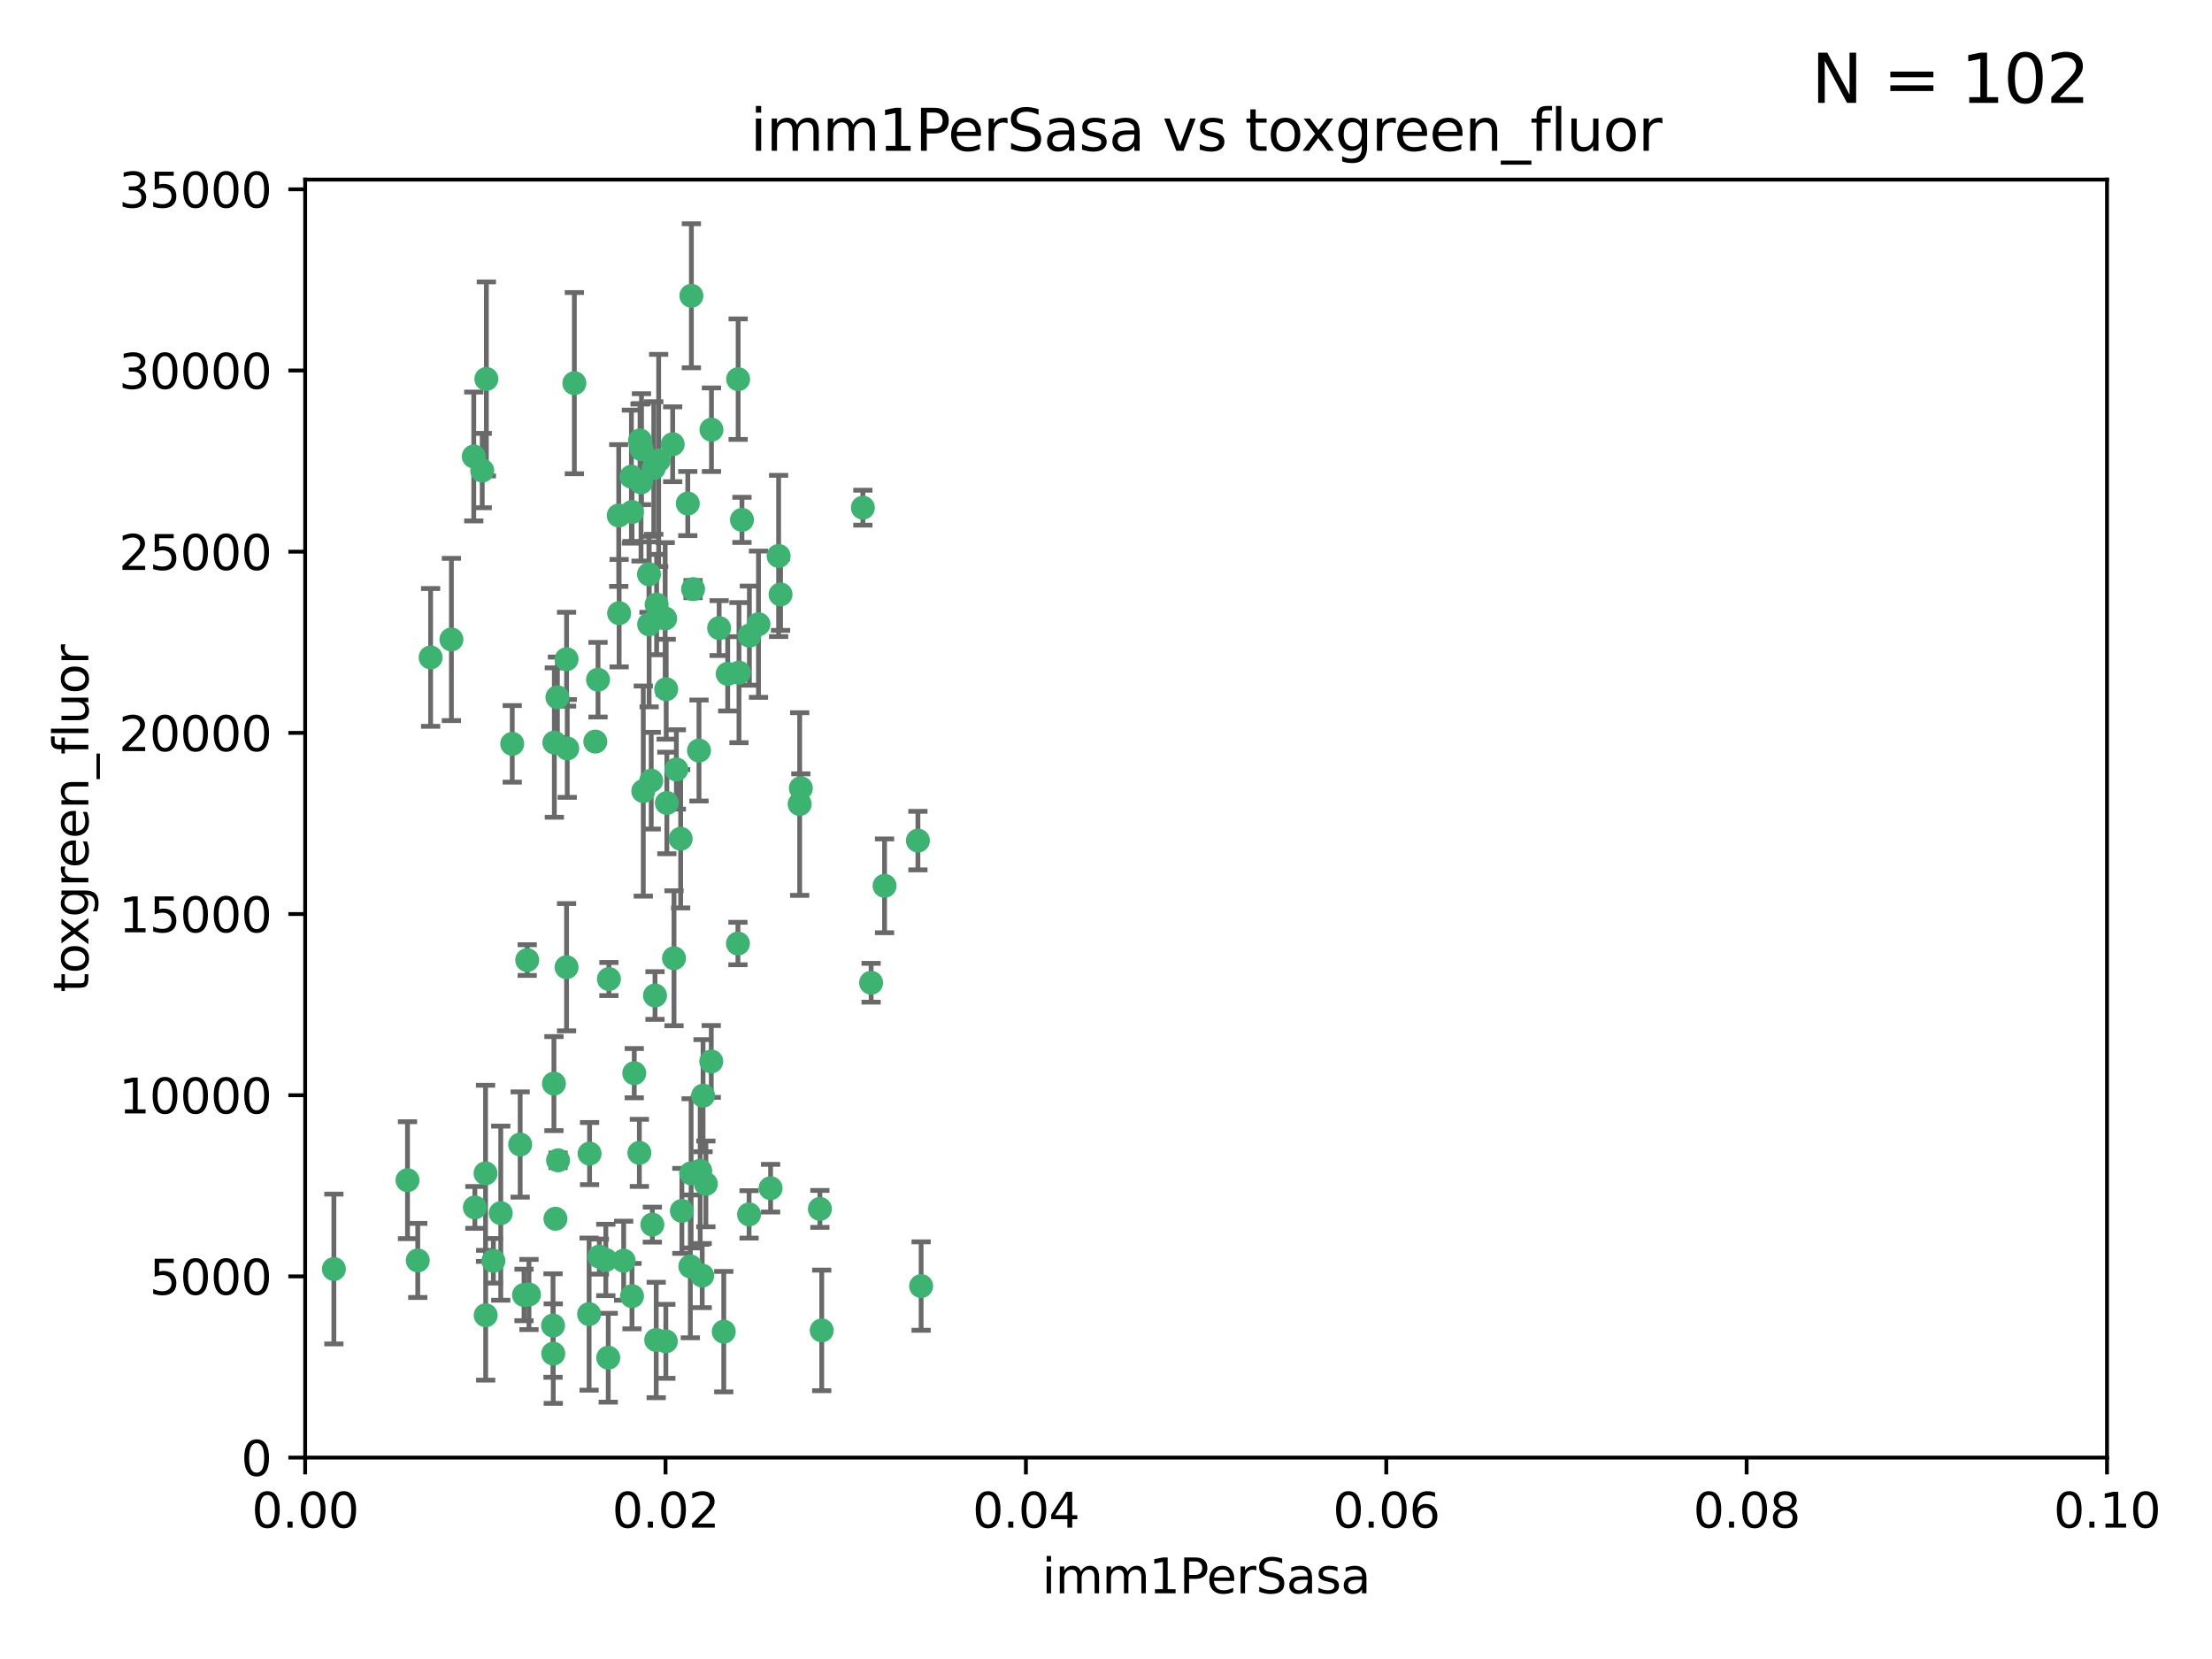 <?xml version="1.0" encoding="utf-8" standalone="no"?>
<!DOCTYPE svg PUBLIC "-//W3C//DTD SVG 1.1//EN"
  "http://www.w3.org/Graphics/SVG/1.1/DTD/svg11.dtd">
<svg xmlns:xlink="http://www.w3.org/1999/xlink" width="460.8pt" height="345.6pt" viewBox="0 0 460.8 345.6" xmlns="http://www.w3.org/2000/svg" version="1.1">
 <defs>
  <style type="text/css">*{stroke-linejoin: round; stroke-linecap: butt}</style>
 </defs>
 <g id="figure_1">
  <g id="patch_1">
   <path d="M 0 345.6 
L 460.8 345.6 
L 460.8 0 
L 0 0 
z
" style="fill: #ffffff"/>
  </g>
  <g id="axes_1">
   <g id="patch_2">
    <path d="M 63.571 303.64 
L 438.93 303.64 
L 438.93 37.411 
L 63.571 37.411 
z
" style="fill: #ffffff"/>
   </g>
   <g id="PathCollection_1">
    <defs>
     <path id="m7dc6381e14" d="M 0 1.118 
C 0.297 1.118 0.581 1 0.791 0.791 
C 1 0.581 1.118 0.297 1.118 0 
C 1.118 -0.297 1 -0.581 0.791 -0.791 
C 0.581 -1 0.297 -1.118 0 -1.118 
C -0.297 -1.118 -0.581 -1 -0.791 -0.791 
C -1 -0.581 -1.118 -0.297 -1.118 0 
C -1.118 0.297 -1 0.581 -0.791 0.791 
C -0.581 1 -0.297 1.118 0 1.118 
z
" style="stroke: #3cb371"/>
    </defs>
    <g clip-path="url(#pe29c04b59c)">
     <use xlink:href="#m7dc6381e14" x="101.319" y="78.941" style="fill: #3cb371; stroke: #3cb371"/>
     <use xlink:href="#m7dc6381e14" x="100.458" y="98.026" style="fill: #3cb371; stroke: #3cb371"/>
     <use xlink:href="#m7dc6381e14" x="98.695" y="95.094" style="fill: #3cb371; stroke: #3cb371"/>
     <use xlink:href="#m7dc6381e14" x="89.706" y="136.954" style="fill: #3cb371; stroke: #3cb371"/>
     <use xlink:href="#m7dc6381e14" x="148.21" y="89.516" style="fill: #3cb371; stroke: #3cb371"/>
     <use xlink:href="#m7dc6381e14" x="137.211" y="95.918" style="fill: #3cb371; stroke: #3cb371"/>
     <use xlink:href="#m7dc6381e14" x="162.201" y="115.814" style="fill: #3cb371; stroke: #3cb371"/>
     <use xlink:href="#m7dc6381e14" x="138.568" y="128.839" style="fill: #3cb371; stroke: #3cb371"/>
     <use xlink:href="#m7dc6381e14" x="118.027" y="137.321" style="fill: #3cb371; stroke: #3cb371"/>
     <use xlink:href="#m7dc6381e14" x="133.537" y="100.483" style="fill: #3cb371; stroke: #3cb371"/>
     <use xlink:href="#m7dc6381e14" x="133.331" y="91.754" style="fill: #3cb371; stroke: #3cb371"/>
     <use xlink:href="#m7dc6381e14" x="136.786" y="125.947" style="fill: #3cb371; stroke: #3cb371"/>
     <use xlink:href="#m7dc6381e14" x="135.226" y="130.067" style="fill: #3cb371; stroke: #3cb371"/>
     <use xlink:href="#m7dc6381e14" x="124.016" y="154.483" style="fill: #3cb371; stroke: #3cb371"/>
     <use xlink:href="#m7dc6381e14" x="128.894" y="107.386" style="fill: #3cb371; stroke: #3cb371"/>
     <use xlink:href="#m7dc6381e14" x="131.665" y="106.653" style="fill: #3cb371; stroke: #3cb371"/>
     <use xlink:href="#m7dc6381e14" x="135.196" y="119.635" style="fill: #3cb371; stroke: #3cb371"/>
     <use xlink:href="#m7dc6381e14" x="119.649" y="79.819" style="fill: #3cb371; stroke: #3cb371"/>
     <use xlink:href="#m7dc6381e14" x="144.38" y="122.72" style="fill: #3cb371; stroke: #3cb371"/>
     <use xlink:href="#m7dc6381e14" x="126.849" y="203.953" style="fill: #3cb371; stroke: #3cb371"/>
     <use xlink:href="#m7dc6381e14" x="106.707" y="154.954" style="fill: #3cb371; stroke: #3cb371"/>
     <use xlink:href="#m7dc6381e14" x="143.28" y="104.896" style="fill: #3cb371; stroke: #3cb371"/>
     <use xlink:href="#m7dc6381e14" x="131.536" y="99.298" style="fill: #3cb371; stroke: #3cb371"/>
     <use xlink:href="#m7dc6381e14" x="145.613" y="156.348" style="fill: #3cb371; stroke: #3cb371"/>
     <use xlink:href="#m7dc6381e14" x="102.779" y="262.649" style="fill: #3cb371; stroke: #3cb371"/>
     <use xlink:href="#m7dc6381e14" x="179.751" y="105.756" style="fill: #3cb371; stroke: #3cb371"/>
     <use xlink:href="#m7dc6381e14" x="136.196" y="97.498" style="fill: #3cb371; stroke: #3cb371"/>
     <use xlink:href="#m7dc6381e14" x="140.132" y="92.545" style="fill: #3cb371; stroke: #3cb371"/>
     <use xlink:href="#m7dc6381e14" x="154.563" y="108.301" style="fill: #3cb371; stroke: #3cb371"/>
     <use xlink:href="#m7dc6381e14" x="158.007" y="130.038" style="fill: #3cb371; stroke: #3cb371"/>
     <use xlink:href="#m7dc6381e14" x="109.831" y="200.005" style="fill: #3cb371; stroke: #3cb371"/>
     <use xlink:href="#m7dc6381e14" x="153.769" y="78.988" style="fill: #3cb371; stroke: #3cb371"/>
     <use xlink:href="#m7dc6381e14" x="149.81" y="130.84" style="fill: #3cb371; stroke: #3cb371"/>
     <use xlink:href="#m7dc6381e14" x="118.169" y="155.918" style="fill: #3cb371; stroke: #3cb371"/>
     <use xlink:href="#m7dc6381e14" x="136.451" y="207.381" style="fill: #3cb371; stroke: #3cb371"/>
     <use xlink:href="#m7dc6381e14" x="135.895" y="255.109" style="fill: #3cb371; stroke: #3cb371"/>
     <use xlink:href="#m7dc6381e14" x="140.407" y="199.62" style="fill: #3cb371; stroke: #3cb371"/>
     <use xlink:href="#m7dc6381e14" x="151.594" y="140.37" style="fill: #3cb371; stroke: #3cb371"/>
     <use xlink:href="#m7dc6381e14" x="133.632" y="93.572" style="fill: #3cb371; stroke: #3cb371"/>
     <use xlink:href="#m7dc6381e14" x="128.977" y="127.738" style="fill: #3cb371; stroke: #3cb371"/>
     <use xlink:href="#m7dc6381e14" x="138.918" y="167.27" style="fill: #3cb371; stroke: #3cb371"/>
     <use xlink:href="#m7dc6381e14" x="116.121" y="145.262" style="fill: #3cb371; stroke: #3cb371"/>
     <use xlink:href="#m7dc6381e14" x="153.946" y="140.122" style="fill: #3cb371; stroke: #3cb371"/>
     <use xlink:href="#m7dc6381e14" x="145.864" y="243.887" style="fill: #3cb371; stroke: #3cb371"/>
     <use xlink:href="#m7dc6381e14" x="131.656" y="270.01" style="fill: #3cb371; stroke: #3cb371"/>
     <use xlink:href="#m7dc6381e14" x="144.029" y="61.614" style="fill: #3cb371; stroke: #3cb371"/>
     <use xlink:href="#m7dc6381e14" x="156.112" y="132.411" style="fill: #3cb371; stroke: #3cb371"/>
     <use xlink:href="#m7dc6381e14" x="115.207" y="276.134" style="fill: #3cb371; stroke: #3cb371"/>
     <use xlink:href="#m7dc6381e14" x="115.709" y="253.893" style="fill: #3cb371; stroke: #3cb371"/>
     <use xlink:href="#m7dc6381e14" x="160.527" y="247.522" style="fill: #3cb371; stroke: #3cb371"/>
     <use xlink:href="#m7dc6381e14" x="181.47" y="204.723" style="fill: #3cb371; stroke: #3cb371"/>
     <use xlink:href="#m7dc6381e14" x="166.831" y="164.19" style="fill: #3cb371; stroke: #3cb371"/>
     <use xlink:href="#m7dc6381e14" x="94.037" y="133.213" style="fill: #3cb371; stroke: #3cb371"/>
     <use xlink:href="#m7dc6381e14" x="115.254" y="281.982" style="fill: #3cb371; stroke: #3cb371"/>
     <use xlink:href="#m7dc6381e14" x="140.899" y="160.289" style="fill: #3cb371; stroke: #3cb371"/>
     <use xlink:href="#m7dc6381e14" x="153.727" y="196.552" style="fill: #3cb371; stroke: #3cb371"/>
     <use xlink:href="#m7dc6381e14" x="122.722" y="273.75" style="fill: #3cb371; stroke: #3cb371"/>
     <use xlink:href="#m7dc6381e14" x="115.394" y="225.734" style="fill: #3cb371; stroke: #3cb371"/>
     <use xlink:href="#m7dc6381e14" x="148.169" y="221.118" style="fill: #3cb371; stroke: #3cb371"/>
     <use xlink:href="#m7dc6381e14" x="141.792" y="174.728" style="fill: #3cb371; stroke: #3cb371"/>
     <use xlink:href="#m7dc6381e14" x="143.973" y="244.424" style="fill: #3cb371; stroke: #3cb371"/>
     <use xlink:href="#m7dc6381e14" x="69.554" y="264.357" style="fill: #3cb371; stroke: #3cb371"/>
     <use xlink:href="#m7dc6381e14" x="124.578" y="141.593" style="fill: #3cb371; stroke: #3cb371"/>
     <use xlink:href="#m7dc6381e14" x="191.219" y="175.112" style="fill: #3cb371; stroke: #3cb371"/>
     <use xlink:href="#m7dc6381e14" x="109.163" y="269.764" style="fill: #3cb371; stroke: #3cb371"/>
     <use xlink:href="#m7dc6381e14" x="115.48" y="154.686" style="fill: #3cb371; stroke: #3cb371"/>
     <use xlink:href="#m7dc6381e14" x="98.924" y="251.524" style="fill: #3cb371; stroke: #3cb371"/>
     <use xlink:href="#m7dc6381e14" x="134.01" y="164.794" style="fill: #3cb371; stroke: #3cb371"/>
     <use xlink:href="#m7dc6381e14" x="124.855" y="261.772" style="fill: #3cb371; stroke: #3cb371"/>
     <use xlink:href="#m7dc6381e14" x="129.921" y="262.628" style="fill: #3cb371; stroke: #3cb371"/>
     <use xlink:href="#m7dc6381e14" x="87.028" y="262.571" style="fill: #3cb371; stroke: #3cb371"/>
     <use xlink:href="#m7dc6381e14" x="126.203" y="262.474" style="fill: #3cb371; stroke: #3cb371"/>
     <use xlink:href="#m7dc6381e14" x="138.782" y="143.576" style="fill: #3cb371; stroke: #3cb371"/>
     <use xlink:href="#m7dc6381e14" x="84.891" y="245.856" style="fill: #3cb371; stroke: #3cb371"/>
     <use xlink:href="#m7dc6381e14" x="108.36" y="238.42" style="fill: #3cb371; stroke: #3cb371"/>
     <use xlink:href="#m7dc6381e14" x="142.046" y="252.246" style="fill: #3cb371; stroke: #3cb371"/>
     <use xlink:href="#m7dc6381e14" x="133.193" y="240.162" style="fill: #3cb371; stroke: #3cb371"/>
     <use xlink:href="#m7dc6381e14" x="59.032" y="258.827" style="fill: #3cb371; stroke: #3cb371"/>
     <use xlink:href="#m7dc6381e14" x="170.802" y="251.838" style="fill: #3cb371; stroke: #3cb371"/>
     <use xlink:href="#m7dc6381e14" x="138.709" y="279.423" style="fill: #3cb371; stroke: #3cb371"/>
     <use xlink:href="#m7dc6381e14" x="135.66" y="162.629" style="fill: #3cb371; stroke: #3cb371"/>
     <use xlink:href="#m7dc6381e14" x="166.587" y="167.495" style="fill: #3cb371; stroke: #3cb371"/>
     <use xlink:href="#m7dc6381e14" x="104.316" y="252.723" style="fill: #3cb371; stroke: #3cb371"/>
     <use xlink:href="#m7dc6381e14" x="132.127" y="223.562" style="fill: #3cb371; stroke: #3cb371"/>
     <use xlink:href="#m7dc6381e14" x="101.148" y="244.428" style="fill: #3cb371; stroke: #3cb371"/>
     <use xlink:href="#m7dc6381e14" x="126.707" y="282.837" style="fill: #3cb371; stroke: #3cb371"/>
     <use xlink:href="#m7dc6381e14" x="101.176" y="273.991" style="fill: #3cb371; stroke: #3cb371"/>
     <use xlink:href="#m7dc6381e14" x="162.604" y="123.828" style="fill: #3cb371; stroke: #3cb371"/>
     <use xlink:href="#m7dc6381e14" x="122.819" y="240.314" style="fill: #3cb371; stroke: #3cb371"/>
     <use xlink:href="#m7dc6381e14" x="150.773" y="277.409" style="fill: #3cb371; stroke: #3cb371"/>
     <use xlink:href="#m7dc6381e14" x="116.256" y="241.718" style="fill: #3cb371; stroke: #3cb371"/>
     <use xlink:href="#m7dc6381e14" x="136.701" y="279.141" style="fill: #3cb371; stroke: #3cb371"/>
     <use xlink:href="#m7dc6381e14" x="156.045" y="252.978" style="fill: #3cb371; stroke: #3cb371"/>
     <use xlink:href="#m7dc6381e14" x="110.194" y="269.669" style="fill: #3cb371; stroke: #3cb371"/>
     <use xlink:href="#m7dc6381e14" x="146.283" y="265.728" style="fill: #3cb371; stroke: #3cb371"/>
     <use xlink:href="#m7dc6381e14" x="171.183" y="277.145" style="fill: #3cb371; stroke: #3cb371"/>
     <use xlink:href="#m7dc6381e14" x="118.024" y="201.488" style="fill: #3cb371; stroke: #3cb371"/>
     <use xlink:href="#m7dc6381e14" x="143.811" y="263.81" style="fill: #3cb371; stroke: #3cb371"/>
     <use xlink:href="#m7dc6381e14" x="184.271" y="184.534" style="fill: #3cb371; stroke: #3cb371"/>
     <use xlink:href="#m7dc6381e14" x="147.046" y="246.624" style="fill: #3cb371; stroke: #3cb371"/>
     <use xlink:href="#m7dc6381e14" x="191.887" y="267.91" style="fill: #3cb371; stroke: #3cb371"/>
     <use xlink:href="#m7dc6381e14" x="146.461" y="228.248" style="fill: #3cb371; stroke: #3cb371"/>
    </g>
   </g>
   <g id="matplotlib.axis_1">
    <g id="xtick_1">
     <g id="line2d_1">
      <defs>
       <path id="m0e1d941686" d="M 0 0 
L 0 3.5 
" style="stroke: #000000; stroke-width: 0.8"/>
      </defs>
      <g>
       <use xlink:href="#m0e1d941686" x="63.571" y="303.64" style="stroke: #000000; stroke-width: 0.8"/>
      </g>
     </g>
     <g id="text_1">
      <!-- 0.00 -->
      <g transform="translate(52.438 318.238)scale(0.1 -0.1)">
       <defs>
        <path id="DejaVuSans-30" d="M 2034 4250 
Q 1547 4250 1301 3770 
Q 1056 3291 1056 2328 
Q 1056 1369 1301 889 
Q 1547 409 2034 409 
Q 2525 409 2770 889 
Q 3016 1369 3016 2328 
Q 3016 3291 2770 3770 
Q 2525 4250 2034 4250 
z
M 2034 4750 
Q 2819 4750 3233 4129 
Q 3647 3509 3647 2328 
Q 3647 1150 3233 529 
Q 2819 -91 2034 -91 
Q 1250 -91 836 529 
Q 422 1150 422 2328 
Q 422 3509 836 4129 
Q 1250 4750 2034 4750 
z
" transform="scale(0.016)"/>
        <path id="DejaVuSans-2e" d="M 684 794 
L 1344 794 
L 1344 0 
L 684 0 
L 684 794 
z
" transform="scale(0.016)"/>
       </defs>
       <use xlink:href="#DejaVuSans-30"/>
       <use xlink:href="#DejaVuSans-2e" x="63.623"/>
       <use xlink:href="#DejaVuSans-30" x="95.41"/>
       <use xlink:href="#DejaVuSans-30" x="159.033"/>
      </g>
     </g>
    </g>
    <g id="xtick_2">
     <g id="line2d_2">
      <g>
       <use xlink:href="#m0e1d941686" x="138.643" y="303.64" style="stroke: #000000; stroke-width: 0.8"/>
      </g>
     </g>
     <g id="text_2">
      <!-- 0.02 -->
      <g transform="translate(127.51 318.238)scale(0.1 -0.1)">
       <defs>
        <path id="DejaVuSans-32" d="M 1228 531 
L 3431 531 
L 3431 0 
L 469 0 
L 469 531 
Q 828 903 1448 1529 
Q 2069 2156 2228 2338 
Q 2531 2678 2651 2914 
Q 2772 3150 2772 3378 
Q 2772 3750 2511 3984 
Q 2250 4219 1831 4219 
Q 1534 4219 1204 4116 
Q 875 4013 500 3803 
L 500 4441 
Q 881 4594 1212 4672 
Q 1544 4750 1819 4750 
Q 2544 4750 2975 4387 
Q 3406 4025 3406 3419 
Q 3406 3131 3298 2873 
Q 3191 2616 2906 2266 
Q 2828 2175 2409 1742 
Q 1991 1309 1228 531 
z
" transform="scale(0.016)"/>
       </defs>
       <use xlink:href="#DejaVuSans-30"/>
       <use xlink:href="#DejaVuSans-2e" x="63.623"/>
       <use xlink:href="#DejaVuSans-30" x="95.41"/>
       <use xlink:href="#DejaVuSans-32" x="159.033"/>
      </g>
     </g>
    </g>
    <g id="xtick_3">
     <g id="line2d_3">
      <g>
       <use xlink:href="#m0e1d941686" x="213.715" y="303.64" style="stroke: #000000; stroke-width: 0.8"/>
      </g>
     </g>
     <g id="text_3">
      <!-- 0.04 -->
      <g transform="translate(202.582 318.238)scale(0.1 -0.1)">
       <defs>
        <path id="DejaVuSans-34" d="M 2419 4116 
L 825 1625 
L 2419 1625 
L 2419 4116 
z
M 2253 4666 
L 3047 4666 
L 3047 1625 
L 3713 1625 
L 3713 1100 
L 3047 1100 
L 3047 0 
L 2419 0 
L 2419 1100 
L 313 1100 
L 313 1709 
L 2253 4666 
z
" transform="scale(0.016)"/>
       </defs>
       <use xlink:href="#DejaVuSans-30"/>
       <use xlink:href="#DejaVuSans-2e" x="63.623"/>
       <use xlink:href="#DejaVuSans-30" x="95.41"/>
       <use xlink:href="#DejaVuSans-34" x="159.033"/>
      </g>
     </g>
    </g>
    <g id="xtick_4">
     <g id="line2d_4">
      <g>
       <use xlink:href="#m0e1d941686" x="288.786" y="303.64" style="stroke: #000000; stroke-width: 0.8"/>
      </g>
     </g>
     <g id="text_4">
      <!-- 0.06 -->
      <g transform="translate(277.654 318.238)scale(0.1 -0.1)">
       <defs>
        <path id="DejaVuSans-36" d="M 2113 2584 
Q 1688 2584 1439 2293 
Q 1191 2003 1191 1497 
Q 1191 994 1439 701 
Q 1688 409 2113 409 
Q 2538 409 2786 701 
Q 3034 994 3034 1497 
Q 3034 2003 2786 2293 
Q 2538 2584 2113 2584 
z
M 3366 4563 
L 3366 3988 
Q 3128 4100 2886 4159 
Q 2644 4219 2406 4219 
Q 1781 4219 1451 3797 
Q 1122 3375 1075 2522 
Q 1259 2794 1537 2939 
Q 1816 3084 2150 3084 
Q 2853 3084 3261 2657 
Q 3669 2231 3669 1497 
Q 3669 778 3244 343 
Q 2819 -91 2113 -91 
Q 1303 -91 875 529 
Q 447 1150 447 2328 
Q 447 3434 972 4092 
Q 1497 4750 2381 4750 
Q 2619 4750 2861 4703 
Q 3103 4656 3366 4563 
z
" transform="scale(0.016)"/>
       </defs>
       <use xlink:href="#DejaVuSans-30"/>
       <use xlink:href="#DejaVuSans-2e" x="63.623"/>
       <use xlink:href="#DejaVuSans-30" x="95.41"/>
       <use xlink:href="#DejaVuSans-36" x="159.033"/>
      </g>
     </g>
    </g>
    <g id="xtick_5">
     <g id="line2d_5">
      <g>
       <use xlink:href="#m0e1d941686" x="363.858" y="303.64" style="stroke: #000000; stroke-width: 0.8"/>
      </g>
     </g>
     <g id="text_5">
      <!-- 0.08 -->
      <g transform="translate(352.725 318.238)scale(0.1 -0.1)">
       <defs>
        <path id="DejaVuSans-38" d="M 2034 2216 
Q 1584 2216 1326 1975 
Q 1069 1734 1069 1313 
Q 1069 891 1326 650 
Q 1584 409 2034 409 
Q 2484 409 2743 651 
Q 3003 894 3003 1313 
Q 3003 1734 2745 1975 
Q 2488 2216 2034 2216 
z
M 1403 2484 
Q 997 2584 770 2862 
Q 544 3141 544 3541 
Q 544 4100 942 4425 
Q 1341 4750 2034 4750 
Q 2731 4750 3128 4425 
Q 3525 4100 3525 3541 
Q 3525 3141 3298 2862 
Q 3072 2584 2669 2484 
Q 3125 2378 3379 2068 
Q 3634 1759 3634 1313 
Q 3634 634 3220 271 
Q 2806 -91 2034 -91 
Q 1263 -91 848 271 
Q 434 634 434 1313 
Q 434 1759 690 2068 
Q 947 2378 1403 2484 
z
M 1172 3481 
Q 1172 3119 1398 2916 
Q 1625 2713 2034 2713 
Q 2441 2713 2670 2916 
Q 2900 3119 2900 3481 
Q 2900 3844 2670 4047 
Q 2441 4250 2034 4250 
Q 1625 4250 1398 4047 
Q 1172 3844 1172 3481 
z
" transform="scale(0.016)"/>
       </defs>
       <use xlink:href="#DejaVuSans-30"/>
       <use xlink:href="#DejaVuSans-2e" x="63.623"/>
       <use xlink:href="#DejaVuSans-30" x="95.41"/>
       <use xlink:href="#DejaVuSans-38" x="159.033"/>
      </g>
     </g>
    </g>
    <g id="xtick_6">
     <g id="line2d_6">
      <g>
       <use xlink:href="#m0e1d941686" x="438.93" y="303.64" style="stroke: #000000; stroke-width: 0.8"/>
      </g>
     </g>
     <g id="text_6">
      <!-- 0.10 -->
      <g transform="translate(427.797 318.238)scale(0.1 -0.1)">
       <defs>
        <path id="DejaVuSans-31" d="M 794 531 
L 1825 531 
L 1825 4091 
L 703 3866 
L 703 4441 
L 1819 4666 
L 2450 4666 
L 2450 531 
L 3481 531 
L 3481 0 
L 794 0 
L 794 531 
z
" transform="scale(0.016)"/>
       </defs>
       <use xlink:href="#DejaVuSans-30"/>
       <use xlink:href="#DejaVuSans-2e" x="63.623"/>
       <use xlink:href="#DejaVuSans-31" x="95.41"/>
       <use xlink:href="#DejaVuSans-30" x="159.033"/>
      </g>
     </g>
    </g>
    <g id="text_7">
     <!-- imm1PerSasa -->
     <g transform="translate(217.067 331.917)scale(0.1 -0.1)">
      <defs>
       <path id="DejaVuSans-69" d="M 603 3500 
L 1178 3500 
L 1178 0 
L 603 0 
L 603 3500 
z
M 603 4863 
L 1178 4863 
L 1178 4134 
L 603 4134 
L 603 4863 
z
" transform="scale(0.016)"/>
       <path id="DejaVuSans-6d" d="M 3328 2828 
Q 3544 3216 3844 3400 
Q 4144 3584 4550 3584 
Q 5097 3584 5394 3201 
Q 5691 2819 5691 2113 
L 5691 0 
L 5113 0 
L 5113 2094 
Q 5113 2597 4934 2840 
Q 4756 3084 4391 3084 
Q 3944 3084 3684 2787 
Q 3425 2491 3425 1978 
L 3425 0 
L 2847 0 
L 2847 2094 
Q 2847 2600 2669 2842 
Q 2491 3084 2119 3084 
Q 1678 3084 1418 2786 
Q 1159 2488 1159 1978 
L 1159 0 
L 581 0 
L 581 3500 
L 1159 3500 
L 1159 2956 
Q 1356 3278 1631 3431 
Q 1906 3584 2284 3584 
Q 2666 3584 2933 3390 
Q 3200 3197 3328 2828 
z
" transform="scale(0.016)"/>
       <path id="DejaVuSans-50" d="M 1259 4147 
L 1259 2394 
L 2053 2394 
Q 2494 2394 2734 2622 
Q 2975 2850 2975 3272 
Q 2975 3691 2734 3919 
Q 2494 4147 2053 4147 
L 1259 4147 
z
M 628 4666 
L 2053 4666 
Q 2838 4666 3239 4311 
Q 3641 3956 3641 3272 
Q 3641 2581 3239 2228 
Q 2838 1875 2053 1875 
L 1259 1875 
L 1259 0 
L 628 0 
L 628 4666 
z
" transform="scale(0.016)"/>
       <path id="DejaVuSans-65" d="M 3597 1894 
L 3597 1613 
L 953 1613 
Q 991 1019 1311 708 
Q 1631 397 2203 397 
Q 2534 397 2845 478 
Q 3156 559 3463 722 
L 3463 178 
Q 3153 47 2828 -22 
Q 2503 -91 2169 -91 
Q 1331 -91 842 396 
Q 353 884 353 1716 
Q 353 2575 817 3079 
Q 1281 3584 2069 3584 
Q 2775 3584 3186 3129 
Q 3597 2675 3597 1894 
z
M 3022 2063 
Q 3016 2534 2758 2815 
Q 2500 3097 2075 3097 
Q 1594 3097 1305 2825 
Q 1016 2553 972 2059 
L 3022 2063 
z
" transform="scale(0.016)"/>
       <path id="DejaVuSans-72" d="M 2631 2963 
Q 2534 3019 2420 3045 
Q 2306 3072 2169 3072 
Q 1681 3072 1420 2755 
Q 1159 2438 1159 1844 
L 1159 0 
L 581 0 
L 581 3500 
L 1159 3500 
L 1159 2956 
Q 1341 3275 1631 3429 
Q 1922 3584 2338 3584 
Q 2397 3584 2469 3576 
Q 2541 3569 2628 3553 
L 2631 2963 
z
" transform="scale(0.016)"/>
       <path id="DejaVuSans-53" d="M 3425 4513 
L 3425 3897 
Q 3066 4069 2747 4153 
Q 2428 4238 2131 4238 
Q 1616 4238 1336 4038 
Q 1056 3838 1056 3469 
Q 1056 3159 1242 3001 
Q 1428 2844 1947 2747 
L 2328 2669 
Q 3034 2534 3370 2195 
Q 3706 1856 3706 1288 
Q 3706 609 3251 259 
Q 2797 -91 1919 -91 
Q 1588 -91 1214 -16 
Q 841 59 441 206 
L 441 856 
Q 825 641 1194 531 
Q 1563 422 1919 422 
Q 2459 422 2753 634 
Q 3047 847 3047 1241 
Q 3047 1584 2836 1778 
Q 2625 1972 2144 2069 
L 1759 2144 
Q 1053 2284 737 2584 
Q 422 2884 422 3419 
Q 422 4038 858 4394 
Q 1294 4750 2059 4750 
Q 2388 4750 2728 4690 
Q 3069 4631 3425 4513 
z
" transform="scale(0.016)"/>
       <path id="DejaVuSans-61" d="M 2194 1759 
Q 1497 1759 1228 1600 
Q 959 1441 959 1056 
Q 959 750 1161 570 
Q 1363 391 1709 391 
Q 2188 391 2477 730 
Q 2766 1069 2766 1631 
L 2766 1759 
L 2194 1759 
z
M 3341 1997 
L 3341 0 
L 2766 0 
L 2766 531 
Q 2569 213 2275 61 
Q 1981 -91 1556 -91 
Q 1019 -91 701 211 
Q 384 513 384 1019 
Q 384 1609 779 1909 
Q 1175 2209 1959 2209 
L 2766 2209 
L 2766 2266 
Q 2766 2663 2505 2880 
Q 2244 3097 1772 3097 
Q 1472 3097 1187 3025 
Q 903 2953 641 2809 
L 641 3341 
Q 956 3463 1253 3523 
Q 1550 3584 1831 3584 
Q 2591 3584 2966 3190 
Q 3341 2797 3341 1997 
z
" transform="scale(0.016)"/>
       <path id="DejaVuSans-73" d="M 2834 3397 
L 2834 2853 
Q 2591 2978 2328 3040 
Q 2066 3103 1784 3103 
Q 1356 3103 1142 2972 
Q 928 2841 928 2578 
Q 928 2378 1081 2264 
Q 1234 2150 1697 2047 
L 1894 2003 
Q 2506 1872 2764 1633 
Q 3022 1394 3022 966 
Q 3022 478 2636 193 
Q 2250 -91 1575 -91 
Q 1294 -91 989 -36 
Q 684 19 347 128 
L 347 722 
Q 666 556 975 473 
Q 1284 391 1588 391 
Q 1994 391 2212 530 
Q 2431 669 2431 922 
Q 2431 1156 2273 1281 
Q 2116 1406 1581 1522 
L 1381 1569 
Q 847 1681 609 1914 
Q 372 2147 372 2553 
Q 372 3047 722 3315 
Q 1072 3584 1716 3584 
Q 2034 3584 2315 3537 
Q 2597 3491 2834 3397 
z
" transform="scale(0.016)"/>
      </defs>
      <use xlink:href="#DejaVuSans-69"/>
      <use xlink:href="#DejaVuSans-6d" x="27.783"/>
      <use xlink:href="#DejaVuSans-6d" x="125.195"/>
      <use xlink:href="#DejaVuSans-31" x="222.607"/>
      <use xlink:href="#DejaVuSans-50" x="286.23"/>
      <use xlink:href="#DejaVuSans-65" x="342.908"/>
      <use xlink:href="#DejaVuSans-72" x="404.432"/>
      <use xlink:href="#DejaVuSans-53" x="445.545"/>
      <use xlink:href="#DejaVuSans-61" x="509.021"/>
      <use xlink:href="#DejaVuSans-73" x="570.301"/>
      <use xlink:href="#DejaVuSans-61" x="622.4"/>
     </g>
    </g>
   </g>
   <g id="matplotlib.axis_2">
    <g id="ytick_1">
     <g id="line2d_7">
      <defs>
       <path id="m9177b4af76" d="M 0 0 
L -3.5 0 
" style="stroke: #000000; stroke-width: 0.8"/>
      </defs>
      <g>
       <use xlink:href="#m9177b4af76" x="63.571" y="303.64" style="stroke: #000000; stroke-width: 0.8"/>
      </g>
     </g>
     <g id="text_8">
      <!-- 0 -->
      <g transform="translate(50.209 307.439)scale(0.1 -0.1)">
       <use xlink:href="#DejaVuSans-30"/>
      </g>
     </g>
    </g>
    <g id="ytick_2">
     <g id="line2d_8">
      <g>
       <use xlink:href="#m9177b4af76" x="63.571" y="265.897" style="stroke: #000000; stroke-width: 0.8"/>
      </g>
     </g>
     <g id="text_9">
      <!-- 5000 -->
      <g transform="translate(31.121 269.696)scale(0.1 -0.1)">
       <defs>
        <path id="DejaVuSans-35" d="M 691 4666 
L 3169 4666 
L 3169 4134 
L 1269 4134 
L 1269 2991 
Q 1406 3038 1543 3061 
Q 1681 3084 1819 3084 
Q 2600 3084 3056 2656 
Q 3513 2228 3513 1497 
Q 3513 744 3044 326 
Q 2575 -91 1722 -91 
Q 1428 -91 1123 -41 
Q 819 9 494 109 
L 494 744 
Q 775 591 1075 516 
Q 1375 441 1709 441 
Q 2250 441 2565 725 
Q 2881 1009 2881 1497 
Q 2881 1984 2565 2268 
Q 2250 2553 1709 2553 
Q 1456 2553 1204 2497 
Q 953 2441 691 2322 
L 691 4666 
z
" transform="scale(0.016)"/>
       </defs>
       <use xlink:href="#DejaVuSans-35"/>
       <use xlink:href="#DejaVuSans-30" x="63.623"/>
       <use xlink:href="#DejaVuSans-30" x="127.246"/>
       <use xlink:href="#DejaVuSans-30" x="190.869"/>
      </g>
     </g>
    </g>
    <g id="ytick_3">
     <g id="line2d_9">
      <g>
       <use xlink:href="#m9177b4af76" x="63.571" y="228.154" style="stroke: #000000; stroke-width: 0.8"/>
      </g>
     </g>
     <g id="text_10">
      <!-- 10000 -->
      <g transform="translate(24.759 231.953)scale(0.1 -0.1)">
       <use xlink:href="#DejaVuSans-31"/>
       <use xlink:href="#DejaVuSans-30" x="63.623"/>
       <use xlink:href="#DejaVuSans-30" x="127.246"/>
       <use xlink:href="#DejaVuSans-30" x="190.869"/>
       <use xlink:href="#DejaVuSans-30" x="254.492"/>
      </g>
     </g>
    </g>
    <g id="ytick_4">
     <g id="line2d_10">
      <g>
       <use xlink:href="#m9177b4af76" x="63.571" y="190.411" style="stroke: #000000; stroke-width: 0.8"/>
      </g>
     </g>
     <g id="text_11">
      <!-- 15000 -->
      <g transform="translate(24.759 194.21)scale(0.1 -0.1)">
       <use xlink:href="#DejaVuSans-31"/>
       <use xlink:href="#DejaVuSans-35" x="63.623"/>
       <use xlink:href="#DejaVuSans-30" x="127.246"/>
       <use xlink:href="#DejaVuSans-30" x="190.869"/>
       <use xlink:href="#DejaVuSans-30" x="254.492"/>
      </g>
     </g>
    </g>
    <g id="ytick_5">
     <g id="line2d_11">
      <g>
       <use xlink:href="#m9177b4af76" x="63.571" y="152.668" style="stroke: #000000; stroke-width: 0.8"/>
      </g>
     </g>
     <g id="text_12">
      <!-- 20000 -->
      <g transform="translate(24.759 156.467)scale(0.1 -0.1)">
       <use xlink:href="#DejaVuSans-32"/>
       <use xlink:href="#DejaVuSans-30" x="63.623"/>
       <use xlink:href="#DejaVuSans-30" x="127.246"/>
       <use xlink:href="#DejaVuSans-30" x="190.869"/>
       <use xlink:href="#DejaVuSans-30" x="254.492"/>
      </g>
     </g>
    </g>
    <g id="ytick_6">
     <g id="line2d_12">
      <g>
       <use xlink:href="#m9177b4af76" x="63.571" y="114.925" style="stroke: #000000; stroke-width: 0.8"/>
      </g>
     </g>
     <g id="text_13">
      <!-- 25000 -->
      <g transform="translate(24.759 118.724)scale(0.1 -0.1)">
       <use xlink:href="#DejaVuSans-32"/>
       <use xlink:href="#DejaVuSans-35" x="63.623"/>
       <use xlink:href="#DejaVuSans-30" x="127.246"/>
       <use xlink:href="#DejaVuSans-30" x="190.869"/>
       <use xlink:href="#DejaVuSans-30" x="254.492"/>
      </g>
     </g>
    </g>
    <g id="ytick_7">
     <g id="line2d_13">
      <g>
       <use xlink:href="#m9177b4af76" x="63.571" y="77.181" style="stroke: #000000; stroke-width: 0.8"/>
      </g>
     </g>
     <g id="text_14">
      <!-- 30000 -->
      <g transform="translate(24.759 80.981)scale(0.1 -0.1)">
       <defs>
        <path id="DejaVuSans-33" d="M 2597 2516 
Q 3050 2419 3304 2112 
Q 3559 1806 3559 1356 
Q 3559 666 3084 287 
Q 2609 -91 1734 -91 
Q 1441 -91 1130 -33 
Q 819 25 488 141 
L 488 750 
Q 750 597 1062 519 
Q 1375 441 1716 441 
Q 2309 441 2620 675 
Q 2931 909 2931 1356 
Q 2931 1769 2642 2001 
Q 2353 2234 1838 2234 
L 1294 2234 
L 1294 2753 
L 1863 2753 
Q 2328 2753 2575 2939 
Q 2822 3125 2822 3475 
Q 2822 3834 2567 4026 
Q 2313 4219 1838 4219 
Q 1578 4219 1281 4162 
Q 984 4106 628 3988 
L 628 4550 
Q 988 4650 1302 4700 
Q 1616 4750 1894 4750 
Q 2613 4750 3031 4423 
Q 3450 4097 3450 3541 
Q 3450 3153 3228 2886 
Q 3006 2619 2597 2516 
z
" transform="scale(0.016)"/>
       </defs>
       <use xlink:href="#DejaVuSans-33"/>
       <use xlink:href="#DejaVuSans-30" x="63.623"/>
       <use xlink:href="#DejaVuSans-30" x="127.246"/>
       <use xlink:href="#DejaVuSans-30" x="190.869"/>
       <use xlink:href="#DejaVuSans-30" x="254.492"/>
      </g>
     </g>
    </g>
    <g id="ytick_8">
     <g id="line2d_14">
      <g>
       <use xlink:href="#m9177b4af76" x="63.571" y="39.438" style="stroke: #000000; stroke-width: 0.8"/>
      </g>
     </g>
     <g id="text_15">
      <!-- 35000 -->
      <g transform="translate(24.759 43.238)scale(0.1 -0.1)">
       <use xlink:href="#DejaVuSans-33"/>
       <use xlink:href="#DejaVuSans-35" x="63.623"/>
       <use xlink:href="#DejaVuSans-30" x="127.246"/>
       <use xlink:href="#DejaVuSans-30" x="190.869"/>
       <use xlink:href="#DejaVuSans-30" x="254.492"/>
      </g>
     </g>
    </g>
    <g id="text_16">
     <!-- toxgreen_fluor -->
     <g transform="translate(18.401 206.72)rotate(-90)scale(0.1 -0.1)">
      <defs>
       <path id="DejaVuSans-74" d="M 1172 4494 
L 1172 3500 
L 2356 3500 
L 2356 3053 
L 1172 3053 
L 1172 1153 
Q 1172 725 1289 603 
Q 1406 481 1766 481 
L 2356 481 
L 2356 0 
L 1766 0 
Q 1100 0 847 248 
Q 594 497 594 1153 
L 594 3053 
L 172 3053 
L 172 3500 
L 594 3500 
L 594 4494 
L 1172 4494 
z
" transform="scale(0.016)"/>
       <path id="DejaVuSans-6f" d="M 1959 3097 
Q 1497 3097 1228 2736 
Q 959 2375 959 1747 
Q 959 1119 1226 758 
Q 1494 397 1959 397 
Q 2419 397 2687 759 
Q 2956 1122 2956 1747 
Q 2956 2369 2687 2733 
Q 2419 3097 1959 3097 
z
M 1959 3584 
Q 2709 3584 3137 3096 
Q 3566 2609 3566 1747 
Q 3566 888 3137 398 
Q 2709 -91 1959 -91 
Q 1206 -91 779 398 
Q 353 888 353 1747 
Q 353 2609 779 3096 
Q 1206 3584 1959 3584 
z
" transform="scale(0.016)"/>
       <path id="DejaVuSans-78" d="M 3513 3500 
L 2247 1797 
L 3578 0 
L 2900 0 
L 1881 1375 
L 863 0 
L 184 0 
L 1544 1831 
L 300 3500 
L 978 3500 
L 1906 2253 
L 2834 3500 
L 3513 3500 
z
" transform="scale(0.016)"/>
       <path id="DejaVuSans-67" d="M 2906 1791 
Q 2906 2416 2648 2759 
Q 2391 3103 1925 3103 
Q 1463 3103 1205 2759 
Q 947 2416 947 1791 
Q 947 1169 1205 825 
Q 1463 481 1925 481 
Q 2391 481 2648 825 
Q 2906 1169 2906 1791 
z
M 3481 434 
Q 3481 -459 3084 -895 
Q 2688 -1331 1869 -1331 
Q 1566 -1331 1297 -1286 
Q 1028 -1241 775 -1147 
L 775 -588 
Q 1028 -725 1275 -790 
Q 1522 -856 1778 -856 
Q 2344 -856 2625 -561 
Q 2906 -266 2906 331 
L 2906 616 
Q 2728 306 2450 153 
Q 2172 0 1784 0 
Q 1141 0 747 490 
Q 353 981 353 1791 
Q 353 2603 747 3093 
Q 1141 3584 1784 3584 
Q 2172 3584 2450 3431 
Q 2728 3278 2906 2969 
L 2906 3500 
L 3481 3500 
L 3481 434 
z
" transform="scale(0.016)"/>
       <path id="DejaVuSans-6e" d="M 3513 2113 
L 3513 0 
L 2938 0 
L 2938 2094 
Q 2938 2591 2744 2837 
Q 2550 3084 2163 3084 
Q 1697 3084 1428 2787 
Q 1159 2491 1159 1978 
L 1159 0 
L 581 0 
L 581 3500 
L 1159 3500 
L 1159 2956 
Q 1366 3272 1645 3428 
Q 1925 3584 2291 3584 
Q 2894 3584 3203 3211 
Q 3513 2838 3513 2113 
z
" transform="scale(0.016)"/>
       <path id="DejaVuSans-5f" d="M 3263 -1063 
L 3263 -1509 
L -63 -1509 
L -63 -1063 
L 3263 -1063 
z
" transform="scale(0.016)"/>
       <path id="DejaVuSans-66" d="M 2375 4863 
L 2375 4384 
L 1825 4384 
Q 1516 4384 1395 4259 
Q 1275 4134 1275 3809 
L 1275 3500 
L 2222 3500 
L 2222 3053 
L 1275 3053 
L 1275 0 
L 697 0 
L 697 3053 
L 147 3053 
L 147 3500 
L 697 3500 
L 697 3744 
Q 697 4328 969 4595 
Q 1241 4863 1831 4863 
L 2375 4863 
z
" transform="scale(0.016)"/>
       <path id="DejaVuSans-6c" d="M 603 4863 
L 1178 4863 
L 1178 0 
L 603 0 
L 603 4863 
z
" transform="scale(0.016)"/>
       <path id="DejaVuSans-75" d="M 544 1381 
L 544 3500 
L 1119 3500 
L 1119 1403 
Q 1119 906 1312 657 
Q 1506 409 1894 409 
Q 2359 409 2629 706 
Q 2900 1003 2900 1516 
L 2900 3500 
L 3475 3500 
L 3475 0 
L 2900 0 
L 2900 538 
Q 2691 219 2414 64 
Q 2138 -91 1772 -91 
Q 1169 -91 856 284 
Q 544 659 544 1381 
z
M 1991 3584 
L 1991 3584 
z
" transform="scale(0.016)"/>
      </defs>
      <use xlink:href="#DejaVuSans-74"/>
      <use xlink:href="#DejaVuSans-6f" x="39.209"/>
      <use xlink:href="#DejaVuSans-78" x="97.266"/>
      <use xlink:href="#DejaVuSans-67" x="156.445"/>
      <use xlink:href="#DejaVuSans-72" x="219.922"/>
      <use xlink:href="#DejaVuSans-65" x="258.785"/>
      <use xlink:href="#DejaVuSans-65" x="320.309"/>
      <use xlink:href="#DejaVuSans-6e" x="381.832"/>
      <use xlink:href="#DejaVuSans-5f" x="445.211"/>
      <use xlink:href="#DejaVuSans-66" x="495.211"/>
      <use xlink:href="#DejaVuSans-6c" x="530.416"/>
      <use xlink:href="#DejaVuSans-75" x="558.199"/>
      <use xlink:href="#DejaVuSans-6f" x="621.578"/>
      <use xlink:href="#DejaVuSans-72" x="682.76"/>
     </g>
    </g>
   </g>
   <g id="LineCollection_1">
    <path d="M 101.319 99.149 
L 101.319 58.733 
" clip-path="url(#pe29c04b59c)" style="fill: none; stroke: #696969"/>
    <path d="M 100.458 105.772 
L 100.458 90.281 
" clip-path="url(#pe29c04b59c)" style="fill: none; stroke: #696969"/>
    <path d="M 98.695 108.514 
L 98.695 81.675 
" clip-path="url(#pe29c04b59c)" style="fill: none; stroke: #696969"/>
    <path d="M 89.706 151.309 
L 89.706 122.599 
" clip-path="url(#pe29c04b59c)" style="fill: none; stroke: #696969"/>
    <path d="M 148.21 98.217 
L 148.21 80.815 
" clip-path="url(#pe29c04b59c)" style="fill: none; stroke: #696969"/>
    <path d="M 137.211 118.013 
L 137.211 73.824 
" clip-path="url(#pe29c04b59c)" style="fill: none; stroke: #696969"/>
    <path d="M 162.201 132.604 
L 162.201 99.024 
" clip-path="url(#pe29c04b59c)" style="fill: none; stroke: #696969"/>
    <path d="M 138.568 144.637 
L 138.568 113.041 
" clip-path="url(#pe29c04b59c)" style="fill: none; stroke: #696969"/>
    <path d="M 118.027 147.102 
L 118.027 127.541 
" clip-path="url(#pe29c04b59c)" style="fill: none; stroke: #696969"/>
    <path d="M 133.537 116.878 
L 133.537 84.088 
" clip-path="url(#pe29c04b59c)" style="fill: none; stroke: #696969"/>
    <path d="M 133.331 99.334 
L 133.331 84.174 
" clip-path="url(#pe29c04b59c)" style="fill: none; stroke: #696969"/>
    <path d="M 136.786 136.397 
L 136.786 115.497 
" clip-path="url(#pe29c04b59c)" style="fill: none; stroke: #696969"/>
    <path d="M 135.226 147.25 
L 135.226 112.885 
" clip-path="url(#pe29c04b59c)" style="fill: none; stroke: #696969"/>
    <path d="M 124.016 155.048 
L 124.016 153.918 
" clip-path="url(#pe29c04b59c)" style="fill: none; stroke: #696969"/>
    <path d="M 128.894 122.155 
L 128.894 92.617 
" clip-path="url(#pe29c04b59c)" style="fill: none; stroke: #696969"/>
    <path d="M 131.665 112.792 
L 131.665 100.514 
" clip-path="url(#pe29c04b59c)" style="fill: none; stroke: #696969"/>
    <path d="M 135.196 127.554 
L 135.196 111.717 
" clip-path="url(#pe29c04b59c)" style="fill: none; stroke: #696969"/>
    <path d="M 119.649 98.693 
L 119.649 60.945 
" clip-path="url(#pe29c04b59c)" style="fill: none; stroke: #696969"/>
    <path d="M 144.38 124.514 
L 144.38 120.926 
" clip-path="url(#pe29c04b59c)" style="fill: none; stroke: #696969"/>
    <path d="M 126.849 207.405 
L 126.849 200.501 
" clip-path="url(#pe29c04b59c)" style="fill: none; stroke: #696969"/>
    <path d="M 106.707 162.929 
L 106.707 146.979 
" clip-path="url(#pe29c04b59c)" style="fill: none; stroke: #696969"/>
    <path d="M 143.28 111.578 
L 143.28 98.214 
" clip-path="url(#pe29c04b59c)" style="fill: none; stroke: #696969"/>
    <path d="M 131.536 113.157 
L 131.536 85.439 
" clip-path="url(#pe29c04b59c)" style="fill: none; stroke: #696969"/>
    <path d="M 145.613 166.868 
L 145.613 145.829 
" clip-path="url(#pe29c04b59c)" style="fill: none; stroke: #696969"/>
    <path d="M 102.779 267.29 
L 102.779 258.008 
" clip-path="url(#pe29c04b59c)" style="fill: none; stroke: #696969"/>
    <path d="M 179.751 109.392 
L 179.751 102.12 
" clip-path="url(#pe29c04b59c)" style="fill: none; stroke: #696969"/>
    <path d="M 136.196 111.302 
L 136.196 83.693 
" clip-path="url(#pe29c04b59c)" style="fill: none; stroke: #696969"/>
    <path d="M 140.132 100.341 
L 140.132 84.749 
" clip-path="url(#pe29c04b59c)" style="fill: none; stroke: #696969"/>
    <path d="M 154.563 113.001 
L 154.563 103.601 
" clip-path="url(#pe29c04b59c)" style="fill: none; stroke: #696969"/>
    <path d="M 158.007 145.27 
L 158.007 114.805 
" clip-path="url(#pe29c04b59c)" style="fill: none; stroke: #696969"/>
    <path d="M 109.831 203.204 
L 109.831 196.806 
" clip-path="url(#pe29c04b59c)" style="fill: none; stroke: #696969"/>
    <path d="M 153.769 91.541 
L 153.769 66.434 
" clip-path="url(#pe29c04b59c)" style="fill: none; stroke: #696969"/>
    <path d="M 149.81 136.561 
L 149.81 125.12 
" clip-path="url(#pe29c04b59c)" style="fill: none; stroke: #696969"/>
    <path d="M 118.169 166.104 
L 118.169 145.732 
" clip-path="url(#pe29c04b59c)" style="fill: none; stroke: #696969"/>
    <path d="M 136.451 212.35 
L 136.451 202.411 
" clip-path="url(#pe29c04b59c)" style="fill: none; stroke: #696969"/>
    <path d="M 135.895 258.755 
L 135.895 251.464 
" clip-path="url(#pe29c04b59c)" style="fill: none; stroke: #696969"/>
    <path d="M 140.407 213.675 
L 140.407 185.565 
" clip-path="url(#pe29c04b59c)" style="fill: none; stroke: #696969"/>
    <path d="M 151.594 148.106 
L 151.594 132.634 
" clip-path="url(#pe29c04b59c)" style="fill: none; stroke: #696969"/>
    <path d="M 133.632 105.129 
L 133.632 82.016 
" clip-path="url(#pe29c04b59c)" style="fill: none; stroke: #696969"/>
    <path d="M 128.977 138.926 
L 128.977 116.549 
" clip-path="url(#pe29c04b59c)" style="fill: none; stroke: #696969"/>
    <path d="M 138.918 177.849 
L 138.918 156.691 
" clip-path="url(#pe29c04b59c)" style="fill: none; stroke: #696969"/>
    <path d="M 116.121 153.647 
L 116.121 136.877 
" clip-path="url(#pe29c04b59c)" style="fill: none; stroke: #696969"/>
    <path d="M 153.946 154.719 
L 153.946 125.526 
" clip-path="url(#pe29c04b59c)" style="fill: none; stroke: #696969"/>
    <path d="M 145.864 259.205 
L 145.864 228.569 
" clip-path="url(#pe29c04b59c)" style="fill: none; stroke: #696969"/>
    <path d="M 131.656 276.821 
L 131.656 263.199 
" clip-path="url(#pe29c04b59c)" style="fill: none; stroke: #696969"/>
    <path d="M 144.029 76.614 
L 144.029 46.614 
" clip-path="url(#pe29c04b59c)" style="fill: none; stroke: #696969"/>
    <path d="M 156.112 142.738 
L 156.112 122.084 
" clip-path="url(#pe29c04b59c)" style="fill: none; stroke: #696969"/>
    <path d="M 115.207 286.914 
L 115.207 265.354 
" clip-path="url(#pe29c04b59c)" style="fill: none; stroke: #696969"/>
    <path d="M 115.709 254.845 
L 115.709 252.94 
" clip-path="url(#pe29c04b59c)" style="fill: none; stroke: #696969"/>
    <path d="M 160.527 252.489 
L 160.527 242.555 
" clip-path="url(#pe29c04b59c)" style="fill: none; stroke: #696969"/>
    <path d="M 181.47 208.763 
L 181.47 200.682 
" clip-path="url(#pe29c04b59c)" style="fill: none; stroke: #696969"/>
    <path d="M 166.831 167.175 
L 166.831 161.206 
" clip-path="url(#pe29c04b59c)" style="fill: none; stroke: #696969"/>
    <path d="M 94.037 150.11 
L 94.037 116.316 
" clip-path="url(#pe29c04b59c)" style="fill: none; stroke: #696969"/>
    <path d="M 115.254 292.352 
L 115.254 271.612 
" clip-path="url(#pe29c04b59c)" style="fill: none; stroke: #696969"/>
    <path d="M 140.899 168.551 
L 140.899 152.026 
" clip-path="url(#pe29c04b59c)" style="fill: none; stroke: #696969"/>
    <path d="M 153.727 200.974 
L 153.727 192.13 
" clip-path="url(#pe29c04b59c)" style="fill: none; stroke: #696969"/>
    <path d="M 122.722 289.596 
L 122.722 257.903 
" clip-path="url(#pe29c04b59c)" style="fill: none; stroke: #696969"/>
    <path d="M 115.394 235.529 
L 115.394 215.939 
" clip-path="url(#pe29c04b59c)" style="fill: none; stroke: #696969"/>
    <path d="M 148.169 228.596 
L 148.169 213.64 
" clip-path="url(#pe29c04b59c)" style="fill: none; stroke: #696969"/>
    <path d="M 141.792 189.135 
L 141.792 160.322 
" clip-path="url(#pe29c04b59c)" style="fill: none; stroke: #696969"/>
    <path d="M 143.973 259.965 
L 143.973 228.883 
" clip-path="url(#pe29c04b59c)" style="fill: none; stroke: #696969"/>
    <path d="M 69.554 279.964 
L 69.554 248.75 
" clip-path="url(#pe29c04b59c)" style="fill: none; stroke: #696969"/>
    <path d="M 124.578 149.363 
L 124.578 133.823 
" clip-path="url(#pe29c04b59c)" style="fill: none; stroke: #696969"/>
    <path d="M 191.219 181.212 
L 191.219 169.013 
" clip-path="url(#pe29c04b59c)" style="fill: none; stroke: #696969"/>
    <path d="M 109.163 275.127 
L 109.163 264.4 
" clip-path="url(#pe29c04b59c)" style="fill: none; stroke: #696969"/>
    <path d="M 115.48 170.247 
L 115.48 139.125 
" clip-path="url(#pe29c04b59c)" style="fill: none; stroke: #696969"/>
    <path d="M 98.924 255.883 
L 98.924 247.164 
" clip-path="url(#pe29c04b59c)" style="fill: none; stroke: #696969"/>
    <path d="M 134.01 186.68 
L 134.01 142.908 
" clip-path="url(#pe29c04b59c)" style="fill: none; stroke: #696969"/>
    <path d="M 124.855 265.422 
L 124.855 258.121 
" clip-path="url(#pe29c04b59c)" style="fill: none; stroke: #696969"/>
    <path d="M 129.921 270.857 
L 129.921 254.399 
" clip-path="url(#pe29c04b59c)" style="fill: none; stroke: #696969"/>
    <path d="M 87.028 270.288 
L 87.028 254.854 
" clip-path="url(#pe29c04b59c)" style="fill: none; stroke: #696969"/>
    <path d="M 126.203 269.915 
L 126.203 255.033 
" clip-path="url(#pe29c04b59c)" style="fill: none; stroke: #696969"/>
    <path d="M 138.782 153.98 
L 138.782 133.171 
" clip-path="url(#pe29c04b59c)" style="fill: none; stroke: #696969"/>
    <path d="M 84.891 258.035 
L 84.891 233.677 
" clip-path="url(#pe29c04b59c)" style="fill: none; stroke: #696969"/>
    <path d="M 108.36 249.385 
L 108.36 227.454 
" clip-path="url(#pe29c04b59c)" style="fill: none; stroke: #696969"/>
    <path d="M 142.046 261.1 
L 142.046 243.393 
" clip-path="url(#pe29c04b59c)" style="fill: none; stroke: #696969"/>
    <path d="M 133.193 247.153 
L 133.193 233.171 
" clip-path="url(#pe29c04b59c)" style="fill: none; stroke: #696969"/>
    <path d="M 59.032 270.066 
L 59.032 247.588 
" clip-path="url(#pe29c04b59c)" style="fill: none; stroke: #696969"/>
    <path d="M 170.802 255.685 
L 170.802 247.992 
" clip-path="url(#pe29c04b59c)" style="fill: none; stroke: #696969"/>
    <path d="M 138.709 287.127 
L 138.709 271.719 
" clip-path="url(#pe29c04b59c)" style="fill: none; stroke: #696969"/>
    <path d="M 135.66 172.703 
L 135.66 152.555 
" clip-path="url(#pe29c04b59c)" style="fill: none; stroke: #696969"/>
    <path d="M 166.587 186.519 
L 166.587 148.47 
" clip-path="url(#pe29c04b59c)" style="fill: none; stroke: #696969"/>
    <path d="M 104.316 270.856 
L 104.316 234.59 
" clip-path="url(#pe29c04b59c)" style="fill: none; stroke: #696969"/>
    <path d="M 132.127 228.692 
L 132.127 218.432 
" clip-path="url(#pe29c04b59c)" style="fill: none; stroke: #696969"/>
    <path d="M 101.148 262.775 
L 101.148 226.08 
" clip-path="url(#pe29c04b59c)" style="fill: none; stroke: #696969"/>
    <path d="M 126.707 292.089 
L 126.707 273.585 
" clip-path="url(#pe29c04b59c)" style="fill: none; stroke: #696969"/>
    <path d="M 101.176 287.508 
L 101.176 260.474 
" clip-path="url(#pe29c04b59c)" style="fill: none; stroke: #696969"/>
    <path d="M 162.604 131.314 
L 162.604 116.343 
" clip-path="url(#pe29c04b59c)" style="fill: none; stroke: #696969"/>
    <path d="M 122.819 246.787 
L 122.819 233.841 
" clip-path="url(#pe29c04b59c)" style="fill: none; stroke: #696969"/>
    <path d="M 150.773 289.954 
L 150.773 264.864 
" clip-path="url(#pe29c04b59c)" style="fill: none; stroke: #696969"/>
    <path d="M 116.256 243.231 
L 116.256 240.205 
" clip-path="url(#pe29c04b59c)" style="fill: none; stroke: #696969"/>
    <path d="M 136.701 291.163 
L 136.701 267.119 
" clip-path="url(#pe29c04b59c)" style="fill: none; stroke: #696969"/>
    <path d="M 156.045 257.921 
L 156.045 248.036 
" clip-path="url(#pe29c04b59c)" style="fill: none; stroke: #696969"/>
    <path d="M 110.194 276.98 
L 110.194 262.359 
" clip-path="url(#pe29c04b59c)" style="fill: none; stroke: #696969"/>
    <path d="M 146.283 272.404 
L 146.283 259.053 
" clip-path="url(#pe29c04b59c)" style="fill: none; stroke: #696969"/>
    <path d="M 171.183 289.704 
L 171.183 264.587 
" clip-path="url(#pe29c04b59c)" style="fill: none; stroke: #696969"/>
    <path d="M 118.024 214.744 
L 118.024 188.233 
" clip-path="url(#pe29c04b59c)" style="fill: none; stroke: #696969"/>
    <path d="M 143.811 278.689 
L 143.811 248.931 
" clip-path="url(#pe29c04b59c)" style="fill: none; stroke: #696969"/>
    <path d="M 184.271 194.3 
L 184.271 174.769 
" clip-path="url(#pe29c04b59c)" style="fill: none; stroke: #696969"/>
    <path d="M 147.046 255.558 
L 147.046 237.689 
" clip-path="url(#pe29c04b59c)" style="fill: none; stroke: #696969"/>
    <path d="M 191.887 277.119 
L 191.887 258.7 
" clip-path="url(#pe29c04b59c)" style="fill: none; stroke: #696969"/>
    <path d="M 146.461 239.929 
L 146.461 216.567 
" clip-path="url(#pe29c04b59c)" style="fill: none; stroke: #696969"/>
   </g>
   <g id="line2d_15">
    <defs>
     <path id="m020720a3ed" d="M 2 0 
L -2 -0 
" style="stroke: #696969"/>
    </defs>
    <g clip-path="url(#pe29c04b59c)">
     <use xlink:href="#m020720a3ed" x="101.319" y="99.149" style="fill: #696969; stroke: #696969"/>
     <use xlink:href="#m020720a3ed" x="100.458" y="105.772" style="fill: #696969; stroke: #696969"/>
     <use xlink:href="#m020720a3ed" x="98.695" y="108.514" style="fill: #696969; stroke: #696969"/>
     <use xlink:href="#m020720a3ed" x="89.706" y="151.309" style="fill: #696969; stroke: #696969"/>
     <use xlink:href="#m020720a3ed" x="148.21" y="98.217" style="fill: #696969; stroke: #696969"/>
     <use xlink:href="#m020720a3ed" x="137.211" y="118.013" style="fill: #696969; stroke: #696969"/>
     <use xlink:href="#m020720a3ed" x="162.201" y="132.604" style="fill: #696969; stroke: #696969"/>
     <use xlink:href="#m020720a3ed" x="138.568" y="144.637" style="fill: #696969; stroke: #696969"/>
     <use xlink:href="#m020720a3ed" x="118.027" y="147.102" style="fill: #696969; stroke: #696969"/>
     <use xlink:href="#m020720a3ed" x="133.537" y="116.878" style="fill: #696969; stroke: #696969"/>
     <use xlink:href="#m020720a3ed" x="133.331" y="99.334" style="fill: #696969; stroke: #696969"/>
     <use xlink:href="#m020720a3ed" x="136.786" y="136.397" style="fill: #696969; stroke: #696969"/>
     <use xlink:href="#m020720a3ed" x="135.226" y="147.25" style="fill: #696969; stroke: #696969"/>
     <use xlink:href="#m020720a3ed" x="124.016" y="155.048" style="fill: #696969; stroke: #696969"/>
     <use xlink:href="#m020720a3ed" x="128.894" y="122.155" style="fill: #696969; stroke: #696969"/>
     <use xlink:href="#m020720a3ed" x="131.665" y="112.792" style="fill: #696969; stroke: #696969"/>
     <use xlink:href="#m020720a3ed" x="135.196" y="127.554" style="fill: #696969; stroke: #696969"/>
     <use xlink:href="#m020720a3ed" x="119.649" y="98.693" style="fill: #696969; stroke: #696969"/>
     <use xlink:href="#m020720a3ed" x="144.38" y="124.514" style="fill: #696969; stroke: #696969"/>
     <use xlink:href="#m020720a3ed" x="126.849" y="207.405" style="fill: #696969; stroke: #696969"/>
     <use xlink:href="#m020720a3ed" x="106.707" y="162.929" style="fill: #696969; stroke: #696969"/>
     <use xlink:href="#m020720a3ed" x="143.28" y="111.578" style="fill: #696969; stroke: #696969"/>
     <use xlink:href="#m020720a3ed" x="131.536" y="113.157" style="fill: #696969; stroke: #696969"/>
     <use xlink:href="#m020720a3ed" x="145.613" y="166.868" style="fill: #696969; stroke: #696969"/>
     <use xlink:href="#m020720a3ed" x="102.779" y="267.29" style="fill: #696969; stroke: #696969"/>
     <use xlink:href="#m020720a3ed" x="179.751" y="109.392" style="fill: #696969; stroke: #696969"/>
     <use xlink:href="#m020720a3ed" x="136.196" y="111.302" style="fill: #696969; stroke: #696969"/>
     <use xlink:href="#m020720a3ed" x="140.132" y="100.341" style="fill: #696969; stroke: #696969"/>
     <use xlink:href="#m020720a3ed" x="154.563" y="113.001" style="fill: #696969; stroke: #696969"/>
     <use xlink:href="#m020720a3ed" x="158.007" y="145.27" style="fill: #696969; stroke: #696969"/>
     <use xlink:href="#m020720a3ed" x="109.831" y="203.204" style="fill: #696969; stroke: #696969"/>
     <use xlink:href="#m020720a3ed" x="153.769" y="91.541" style="fill: #696969; stroke: #696969"/>
     <use xlink:href="#m020720a3ed" x="149.81" y="136.561" style="fill: #696969; stroke: #696969"/>
     <use xlink:href="#m020720a3ed" x="118.169" y="166.104" style="fill: #696969; stroke: #696969"/>
     <use xlink:href="#m020720a3ed" x="136.451" y="212.35" style="fill: #696969; stroke: #696969"/>
     <use xlink:href="#m020720a3ed" x="135.895" y="258.755" style="fill: #696969; stroke: #696969"/>
     <use xlink:href="#m020720a3ed" x="140.407" y="213.675" style="fill: #696969; stroke: #696969"/>
     <use xlink:href="#m020720a3ed" x="151.594" y="148.106" style="fill: #696969; stroke: #696969"/>
     <use xlink:href="#m020720a3ed" x="133.632" y="105.129" style="fill: #696969; stroke: #696969"/>
     <use xlink:href="#m020720a3ed" x="128.977" y="138.926" style="fill: #696969; stroke: #696969"/>
     <use xlink:href="#m020720a3ed" x="138.918" y="177.849" style="fill: #696969; stroke: #696969"/>
     <use xlink:href="#m020720a3ed" x="116.121" y="153.647" style="fill: #696969; stroke: #696969"/>
     <use xlink:href="#m020720a3ed" x="153.946" y="154.719" style="fill: #696969; stroke: #696969"/>
     <use xlink:href="#m020720a3ed" x="145.864" y="259.205" style="fill: #696969; stroke: #696969"/>
     <use xlink:href="#m020720a3ed" x="131.656" y="276.821" style="fill: #696969; stroke: #696969"/>
     <use xlink:href="#m020720a3ed" x="144.029" y="76.614" style="fill: #696969; stroke: #696969"/>
     <use xlink:href="#m020720a3ed" x="156.112" y="142.738" style="fill: #696969; stroke: #696969"/>
     <use xlink:href="#m020720a3ed" x="115.207" y="286.914" style="fill: #696969; stroke: #696969"/>
     <use xlink:href="#m020720a3ed" x="115.709" y="254.845" style="fill: #696969; stroke: #696969"/>
     <use xlink:href="#m020720a3ed" x="160.527" y="252.489" style="fill: #696969; stroke: #696969"/>
     <use xlink:href="#m020720a3ed" x="181.47" y="208.763" style="fill: #696969; stroke: #696969"/>
     <use xlink:href="#m020720a3ed" x="166.831" y="167.175" style="fill: #696969; stroke: #696969"/>
     <use xlink:href="#m020720a3ed" x="94.037" y="150.11" style="fill: #696969; stroke: #696969"/>
     <use xlink:href="#m020720a3ed" x="115.254" y="292.352" style="fill: #696969; stroke: #696969"/>
     <use xlink:href="#m020720a3ed" x="140.899" y="168.551" style="fill: #696969; stroke: #696969"/>
     <use xlink:href="#m020720a3ed" x="153.727" y="200.974" style="fill: #696969; stroke: #696969"/>
     <use xlink:href="#m020720a3ed" x="122.722" y="289.596" style="fill: #696969; stroke: #696969"/>
     <use xlink:href="#m020720a3ed" x="115.394" y="235.529" style="fill: #696969; stroke: #696969"/>
     <use xlink:href="#m020720a3ed" x="148.169" y="228.596" style="fill: #696969; stroke: #696969"/>
     <use xlink:href="#m020720a3ed" x="141.792" y="189.135" style="fill: #696969; stroke: #696969"/>
     <use xlink:href="#m020720a3ed" x="143.973" y="259.965" style="fill: #696969; stroke: #696969"/>
     <use xlink:href="#m020720a3ed" x="69.554" y="279.964" style="fill: #696969; stroke: #696969"/>
     <use xlink:href="#m020720a3ed" x="124.578" y="149.363" style="fill: #696969; stroke: #696969"/>
     <use xlink:href="#m020720a3ed" x="191.219" y="181.212" style="fill: #696969; stroke: #696969"/>
     <use xlink:href="#m020720a3ed" x="109.163" y="275.127" style="fill: #696969; stroke: #696969"/>
     <use xlink:href="#m020720a3ed" x="115.48" y="170.247" style="fill: #696969; stroke: #696969"/>
     <use xlink:href="#m020720a3ed" x="98.924" y="255.883" style="fill: #696969; stroke: #696969"/>
     <use xlink:href="#m020720a3ed" x="134.01" y="186.68" style="fill: #696969; stroke: #696969"/>
     <use xlink:href="#m020720a3ed" x="124.855" y="265.422" style="fill: #696969; stroke: #696969"/>
     <use xlink:href="#m020720a3ed" x="129.921" y="270.857" style="fill: #696969; stroke: #696969"/>
     <use xlink:href="#m020720a3ed" x="87.028" y="270.288" style="fill: #696969; stroke: #696969"/>
     <use xlink:href="#m020720a3ed" x="126.203" y="269.915" style="fill: #696969; stroke: #696969"/>
     <use xlink:href="#m020720a3ed" x="138.782" y="153.98" style="fill: #696969; stroke: #696969"/>
     <use xlink:href="#m020720a3ed" x="84.891" y="258.035" style="fill: #696969; stroke: #696969"/>
     <use xlink:href="#m020720a3ed" x="108.36" y="249.385" style="fill: #696969; stroke: #696969"/>
     <use xlink:href="#m020720a3ed" x="142.046" y="261.1" style="fill: #696969; stroke: #696969"/>
     <use xlink:href="#m020720a3ed" x="133.193" y="247.153" style="fill: #696969; stroke: #696969"/>
     <use xlink:href="#m020720a3ed" x="59.032" y="270.066" style="fill: #696969; stroke: #696969"/>
     <use xlink:href="#m020720a3ed" x="170.802" y="255.685" style="fill: #696969; stroke: #696969"/>
     <use xlink:href="#m020720a3ed" x="138.709" y="287.127" style="fill: #696969; stroke: #696969"/>
     <use xlink:href="#m020720a3ed" x="135.66" y="172.703" style="fill: #696969; stroke: #696969"/>
     <use xlink:href="#m020720a3ed" x="166.587" y="186.519" style="fill: #696969; stroke: #696969"/>
     <use xlink:href="#m020720a3ed" x="104.316" y="270.856" style="fill: #696969; stroke: #696969"/>
     <use xlink:href="#m020720a3ed" x="132.127" y="228.692" style="fill: #696969; stroke: #696969"/>
     <use xlink:href="#m020720a3ed" x="101.148" y="262.775" style="fill: #696969; stroke: #696969"/>
     <use xlink:href="#m020720a3ed" x="126.707" y="292.089" style="fill: #696969; stroke: #696969"/>
     <use xlink:href="#m020720a3ed" x="101.176" y="287.508" style="fill: #696969; stroke: #696969"/>
     <use xlink:href="#m020720a3ed" x="162.604" y="131.314" style="fill: #696969; stroke: #696969"/>
     <use xlink:href="#m020720a3ed" x="122.819" y="246.787" style="fill: #696969; stroke: #696969"/>
     <use xlink:href="#m020720a3ed" x="150.773" y="289.954" style="fill: #696969; stroke: #696969"/>
     <use xlink:href="#m020720a3ed" x="116.256" y="243.231" style="fill: #696969; stroke: #696969"/>
     <use xlink:href="#m020720a3ed" x="136.701" y="291.163" style="fill: #696969; stroke: #696969"/>
     <use xlink:href="#m020720a3ed" x="156.045" y="257.921" style="fill: #696969; stroke: #696969"/>
     <use xlink:href="#m020720a3ed" x="110.194" y="276.98" style="fill: #696969; stroke: #696969"/>
     <use xlink:href="#m020720a3ed" x="146.283" y="272.404" style="fill: #696969; stroke: #696969"/>
     <use xlink:href="#m020720a3ed" x="171.183" y="289.704" style="fill: #696969; stroke: #696969"/>
     <use xlink:href="#m020720a3ed" x="118.024" y="214.744" style="fill: #696969; stroke: #696969"/>
     <use xlink:href="#m020720a3ed" x="143.811" y="278.689" style="fill: #696969; stroke: #696969"/>
     <use xlink:href="#m020720a3ed" x="184.271" y="194.3" style="fill: #696969; stroke: #696969"/>
     <use xlink:href="#m020720a3ed" x="147.046" y="255.558" style="fill: #696969; stroke: #696969"/>
     <use xlink:href="#m020720a3ed" x="191.887" y="277.119" style="fill: #696969; stroke: #696969"/>
     <use xlink:href="#m020720a3ed" x="146.461" y="239.929" style="fill: #696969; stroke: #696969"/>
    </g>
   </g>
   <g id="line2d_16">
    <g clip-path="url(#pe29c04b59c)">
     <use xlink:href="#m020720a3ed" x="101.319" y="58.733" style="fill: #696969; stroke: #696969"/>
     <use xlink:href="#m020720a3ed" x="100.458" y="90.281" style="fill: #696969; stroke: #696969"/>
     <use xlink:href="#m020720a3ed" x="98.695" y="81.675" style="fill: #696969; stroke: #696969"/>
     <use xlink:href="#m020720a3ed" x="89.706" y="122.599" style="fill: #696969; stroke: #696969"/>
     <use xlink:href="#m020720a3ed" x="148.21" y="80.815" style="fill: #696969; stroke: #696969"/>
     <use xlink:href="#m020720a3ed" x="137.211" y="73.824" style="fill: #696969; stroke: #696969"/>
     <use xlink:href="#m020720a3ed" x="162.201" y="99.024" style="fill: #696969; stroke: #696969"/>
     <use xlink:href="#m020720a3ed" x="138.568" y="113.041" style="fill: #696969; stroke: #696969"/>
     <use xlink:href="#m020720a3ed" x="118.027" y="127.541" style="fill: #696969; stroke: #696969"/>
     <use xlink:href="#m020720a3ed" x="133.537" y="84.088" style="fill: #696969; stroke: #696969"/>
     <use xlink:href="#m020720a3ed" x="133.331" y="84.174" style="fill: #696969; stroke: #696969"/>
     <use xlink:href="#m020720a3ed" x="136.786" y="115.497" style="fill: #696969; stroke: #696969"/>
     <use xlink:href="#m020720a3ed" x="135.226" y="112.885" style="fill: #696969; stroke: #696969"/>
     <use xlink:href="#m020720a3ed" x="124.016" y="153.918" style="fill: #696969; stroke: #696969"/>
     <use xlink:href="#m020720a3ed" x="128.894" y="92.617" style="fill: #696969; stroke: #696969"/>
     <use xlink:href="#m020720a3ed" x="131.665" y="100.514" style="fill: #696969; stroke: #696969"/>
     <use xlink:href="#m020720a3ed" x="135.196" y="111.717" style="fill: #696969; stroke: #696969"/>
     <use xlink:href="#m020720a3ed" x="119.649" y="60.945" style="fill: #696969; stroke: #696969"/>
     <use xlink:href="#m020720a3ed" x="144.38" y="120.926" style="fill: #696969; stroke: #696969"/>
     <use xlink:href="#m020720a3ed" x="126.849" y="200.501" style="fill: #696969; stroke: #696969"/>
     <use xlink:href="#m020720a3ed" x="106.707" y="146.979" style="fill: #696969; stroke: #696969"/>
     <use xlink:href="#m020720a3ed" x="143.28" y="98.214" style="fill: #696969; stroke: #696969"/>
     <use xlink:href="#m020720a3ed" x="131.536" y="85.439" style="fill: #696969; stroke: #696969"/>
     <use xlink:href="#m020720a3ed" x="145.613" y="145.829" style="fill: #696969; stroke: #696969"/>
     <use xlink:href="#m020720a3ed" x="102.779" y="258.008" style="fill: #696969; stroke: #696969"/>
     <use xlink:href="#m020720a3ed" x="179.751" y="102.12" style="fill: #696969; stroke: #696969"/>
     <use xlink:href="#m020720a3ed" x="136.196" y="83.693" style="fill: #696969; stroke: #696969"/>
     <use xlink:href="#m020720a3ed" x="140.132" y="84.749" style="fill: #696969; stroke: #696969"/>
     <use xlink:href="#m020720a3ed" x="154.563" y="103.601" style="fill: #696969; stroke: #696969"/>
     <use xlink:href="#m020720a3ed" x="158.007" y="114.805" style="fill: #696969; stroke: #696969"/>
     <use xlink:href="#m020720a3ed" x="109.831" y="196.806" style="fill: #696969; stroke: #696969"/>
     <use xlink:href="#m020720a3ed" x="153.769" y="66.434" style="fill: #696969; stroke: #696969"/>
     <use xlink:href="#m020720a3ed" x="149.81" y="125.12" style="fill: #696969; stroke: #696969"/>
     <use xlink:href="#m020720a3ed" x="118.169" y="145.732" style="fill: #696969; stroke: #696969"/>
     <use xlink:href="#m020720a3ed" x="136.451" y="202.411" style="fill: #696969; stroke: #696969"/>
     <use xlink:href="#m020720a3ed" x="135.895" y="251.464" style="fill: #696969; stroke: #696969"/>
     <use xlink:href="#m020720a3ed" x="140.407" y="185.565" style="fill: #696969; stroke: #696969"/>
     <use xlink:href="#m020720a3ed" x="151.594" y="132.634" style="fill: #696969; stroke: #696969"/>
     <use xlink:href="#m020720a3ed" x="133.632" y="82.016" style="fill: #696969; stroke: #696969"/>
     <use xlink:href="#m020720a3ed" x="128.977" y="116.549" style="fill: #696969; stroke: #696969"/>
     <use xlink:href="#m020720a3ed" x="138.918" y="156.691" style="fill: #696969; stroke: #696969"/>
     <use xlink:href="#m020720a3ed" x="116.121" y="136.877" style="fill: #696969; stroke: #696969"/>
     <use xlink:href="#m020720a3ed" x="153.946" y="125.526" style="fill: #696969; stroke: #696969"/>
     <use xlink:href="#m020720a3ed" x="145.864" y="228.569" style="fill: #696969; stroke: #696969"/>
     <use xlink:href="#m020720a3ed" x="131.656" y="263.199" style="fill: #696969; stroke: #696969"/>
     <use xlink:href="#m020720a3ed" x="144.029" y="46.614" style="fill: #696969; stroke: #696969"/>
     <use xlink:href="#m020720a3ed" x="156.112" y="122.084" style="fill: #696969; stroke: #696969"/>
     <use xlink:href="#m020720a3ed" x="115.207" y="265.354" style="fill: #696969; stroke: #696969"/>
     <use xlink:href="#m020720a3ed" x="115.709" y="252.94" style="fill: #696969; stroke: #696969"/>
     <use xlink:href="#m020720a3ed" x="160.527" y="242.555" style="fill: #696969; stroke: #696969"/>
     <use xlink:href="#m020720a3ed" x="181.47" y="200.682" style="fill: #696969; stroke: #696969"/>
     <use xlink:href="#m020720a3ed" x="166.831" y="161.206" style="fill: #696969; stroke: #696969"/>
     <use xlink:href="#m020720a3ed" x="94.037" y="116.316" style="fill: #696969; stroke: #696969"/>
     <use xlink:href="#m020720a3ed" x="115.254" y="271.612" style="fill: #696969; stroke: #696969"/>
     <use xlink:href="#m020720a3ed" x="140.899" y="152.026" style="fill: #696969; stroke: #696969"/>
     <use xlink:href="#m020720a3ed" x="153.727" y="192.13" style="fill: #696969; stroke: #696969"/>
     <use xlink:href="#m020720a3ed" x="122.722" y="257.903" style="fill: #696969; stroke: #696969"/>
     <use xlink:href="#m020720a3ed" x="115.394" y="215.939" style="fill: #696969; stroke: #696969"/>
     <use xlink:href="#m020720a3ed" x="148.169" y="213.64" style="fill: #696969; stroke: #696969"/>
     <use xlink:href="#m020720a3ed" x="141.792" y="160.322" style="fill: #696969; stroke: #696969"/>
     <use xlink:href="#m020720a3ed" x="143.973" y="228.883" style="fill: #696969; stroke: #696969"/>
     <use xlink:href="#m020720a3ed" x="69.554" y="248.75" style="fill: #696969; stroke: #696969"/>
     <use xlink:href="#m020720a3ed" x="124.578" y="133.823" style="fill: #696969; stroke: #696969"/>
     <use xlink:href="#m020720a3ed" x="191.219" y="169.013" style="fill: #696969; stroke: #696969"/>
     <use xlink:href="#m020720a3ed" x="109.163" y="264.4" style="fill: #696969; stroke: #696969"/>
     <use xlink:href="#m020720a3ed" x="115.48" y="139.125" style="fill: #696969; stroke: #696969"/>
     <use xlink:href="#m020720a3ed" x="98.924" y="247.164" style="fill: #696969; stroke: #696969"/>
     <use xlink:href="#m020720a3ed" x="134.01" y="142.908" style="fill: #696969; stroke: #696969"/>
     <use xlink:href="#m020720a3ed" x="124.855" y="258.121" style="fill: #696969; stroke: #696969"/>
     <use xlink:href="#m020720a3ed" x="129.921" y="254.399" style="fill: #696969; stroke: #696969"/>
     <use xlink:href="#m020720a3ed" x="87.028" y="254.854" style="fill: #696969; stroke: #696969"/>
     <use xlink:href="#m020720a3ed" x="126.203" y="255.033" style="fill: #696969; stroke: #696969"/>
     <use xlink:href="#m020720a3ed" x="138.782" y="133.171" style="fill: #696969; stroke: #696969"/>
     <use xlink:href="#m020720a3ed" x="84.891" y="233.677" style="fill: #696969; stroke: #696969"/>
     <use xlink:href="#m020720a3ed" x="108.36" y="227.454" style="fill: #696969; stroke: #696969"/>
     <use xlink:href="#m020720a3ed" x="142.046" y="243.393" style="fill: #696969; stroke: #696969"/>
     <use xlink:href="#m020720a3ed" x="133.193" y="233.171" style="fill: #696969; stroke: #696969"/>
     <use xlink:href="#m020720a3ed" x="59.032" y="247.588" style="fill: #696969; stroke: #696969"/>
     <use xlink:href="#m020720a3ed" x="170.802" y="247.992" style="fill: #696969; stroke: #696969"/>
     <use xlink:href="#m020720a3ed" x="138.709" y="271.719" style="fill: #696969; stroke: #696969"/>
     <use xlink:href="#m020720a3ed" x="135.66" y="152.555" style="fill: #696969; stroke: #696969"/>
     <use xlink:href="#m020720a3ed" x="166.587" y="148.47" style="fill: #696969; stroke: #696969"/>
     <use xlink:href="#m020720a3ed" x="104.316" y="234.59" style="fill: #696969; stroke: #696969"/>
     <use xlink:href="#m020720a3ed" x="132.127" y="218.432" style="fill: #696969; stroke: #696969"/>
     <use xlink:href="#m020720a3ed" x="101.148" y="226.08" style="fill: #696969; stroke: #696969"/>
     <use xlink:href="#m020720a3ed" x="126.707" y="273.585" style="fill: #696969; stroke: #696969"/>
     <use xlink:href="#m020720a3ed" x="101.176" y="260.474" style="fill: #696969; stroke: #696969"/>
     <use xlink:href="#m020720a3ed" x="162.604" y="116.343" style="fill: #696969; stroke: #696969"/>
     <use xlink:href="#m020720a3ed" x="122.819" y="233.841" style="fill: #696969; stroke: #696969"/>
     <use xlink:href="#m020720a3ed" x="150.773" y="264.864" style="fill: #696969; stroke: #696969"/>
     <use xlink:href="#m020720a3ed" x="116.256" y="240.205" style="fill: #696969; stroke: #696969"/>
     <use xlink:href="#m020720a3ed" x="136.701" y="267.119" style="fill: #696969; stroke: #696969"/>
     <use xlink:href="#m020720a3ed" x="156.045" y="248.036" style="fill: #696969; stroke: #696969"/>
     <use xlink:href="#m020720a3ed" x="110.194" y="262.359" style="fill: #696969; stroke: #696969"/>
     <use xlink:href="#m020720a3ed" x="146.283" y="259.053" style="fill: #696969; stroke: #696969"/>
     <use xlink:href="#m020720a3ed" x="171.183" y="264.587" style="fill: #696969; stroke: #696969"/>
     <use xlink:href="#m020720a3ed" x="118.024" y="188.233" style="fill: #696969; stroke: #696969"/>
     <use xlink:href="#m020720a3ed" x="143.811" y="248.931" style="fill: #696969; stroke: #696969"/>
     <use xlink:href="#m020720a3ed" x="184.271" y="174.769" style="fill: #696969; stroke: #696969"/>
     <use xlink:href="#m020720a3ed" x="147.046" y="237.689" style="fill: #696969; stroke: #696969"/>
     <use xlink:href="#m020720a3ed" x="191.887" y="258.7" style="fill: #696969; stroke: #696969"/>
     <use xlink:href="#m020720a3ed" x="146.461" y="216.567" style="fill: #696969; stroke: #696969"/>
    </g>
   </g>
   <g id="line2d_17">
    <defs>
     <path id="m652b7972b9" d="M 0 2 
C 0.53 2 1.039 1.789 1.414 1.414 
C 1.789 1.039 2 0.53 2 0 
C 2 -0.53 1.789 -1.039 1.414 -1.414 
C 1.039 -1.789 0.53 -2 0 -2 
C -0.53 -2 -1.039 -1.789 -1.414 -1.414 
C -1.789 -1.039 -2 -0.53 -2 0 
C -2 0.53 -1.789 1.039 -1.414 1.414 
C -1.039 1.789 -0.53 2 0 2 
z
" style="stroke: #3cb371"/>
    </defs>
    <g clip-path="url(#pe29c04b59c)">
     <use xlink:href="#m652b7972b9" x="101.319" y="78.941" style="fill: #3cb371; stroke: #3cb371"/>
     <use xlink:href="#m652b7972b9" x="100.458" y="98.026" style="fill: #3cb371; stroke: #3cb371"/>
     <use xlink:href="#m652b7972b9" x="98.695" y="95.094" style="fill: #3cb371; stroke: #3cb371"/>
     <use xlink:href="#m652b7972b9" x="89.706" y="136.954" style="fill: #3cb371; stroke: #3cb371"/>
     <use xlink:href="#m652b7972b9" x="148.21" y="89.516" style="fill: #3cb371; stroke: #3cb371"/>
     <use xlink:href="#m652b7972b9" x="137.211" y="95.918" style="fill: #3cb371; stroke: #3cb371"/>
     <use xlink:href="#m652b7972b9" x="162.201" y="115.814" style="fill: #3cb371; stroke: #3cb371"/>
     <use xlink:href="#m652b7972b9" x="138.568" y="128.839" style="fill: #3cb371; stroke: #3cb371"/>
     <use xlink:href="#m652b7972b9" x="118.027" y="137.321" style="fill: #3cb371; stroke: #3cb371"/>
     <use xlink:href="#m652b7972b9" x="133.537" y="100.483" style="fill: #3cb371; stroke: #3cb371"/>
     <use xlink:href="#m652b7972b9" x="133.331" y="91.754" style="fill: #3cb371; stroke: #3cb371"/>
     <use xlink:href="#m652b7972b9" x="136.786" y="125.947" style="fill: #3cb371; stroke: #3cb371"/>
     <use xlink:href="#m652b7972b9" x="135.226" y="130.067" style="fill: #3cb371; stroke: #3cb371"/>
     <use xlink:href="#m652b7972b9" x="124.016" y="154.483" style="fill: #3cb371; stroke: #3cb371"/>
     <use xlink:href="#m652b7972b9" x="128.894" y="107.386" style="fill: #3cb371; stroke: #3cb371"/>
     <use xlink:href="#m652b7972b9" x="131.665" y="106.653" style="fill: #3cb371; stroke: #3cb371"/>
     <use xlink:href="#m652b7972b9" x="135.196" y="119.635" style="fill: #3cb371; stroke: #3cb371"/>
     <use xlink:href="#m652b7972b9" x="119.649" y="79.819" style="fill: #3cb371; stroke: #3cb371"/>
     <use xlink:href="#m652b7972b9" x="144.38" y="122.72" style="fill: #3cb371; stroke: #3cb371"/>
     <use xlink:href="#m652b7972b9" x="126.849" y="203.953" style="fill: #3cb371; stroke: #3cb371"/>
     <use xlink:href="#m652b7972b9" x="106.707" y="154.954" style="fill: #3cb371; stroke: #3cb371"/>
     <use xlink:href="#m652b7972b9" x="143.28" y="104.896" style="fill: #3cb371; stroke: #3cb371"/>
     <use xlink:href="#m652b7972b9" x="131.536" y="99.298" style="fill: #3cb371; stroke: #3cb371"/>
     <use xlink:href="#m652b7972b9" x="145.613" y="156.348" style="fill: #3cb371; stroke: #3cb371"/>
     <use xlink:href="#m652b7972b9" x="102.779" y="262.649" style="fill: #3cb371; stroke: #3cb371"/>
     <use xlink:href="#m652b7972b9" x="179.751" y="105.756" style="fill: #3cb371; stroke: #3cb371"/>
     <use xlink:href="#m652b7972b9" x="136.196" y="97.498" style="fill: #3cb371; stroke: #3cb371"/>
     <use xlink:href="#m652b7972b9" x="140.132" y="92.545" style="fill: #3cb371; stroke: #3cb371"/>
     <use xlink:href="#m652b7972b9" x="154.563" y="108.301" style="fill: #3cb371; stroke: #3cb371"/>
     <use xlink:href="#m652b7972b9" x="158.007" y="130.038" style="fill: #3cb371; stroke: #3cb371"/>
     <use xlink:href="#m652b7972b9" x="109.831" y="200.005" style="fill: #3cb371; stroke: #3cb371"/>
     <use xlink:href="#m652b7972b9" x="153.769" y="78.988" style="fill: #3cb371; stroke: #3cb371"/>
     <use xlink:href="#m652b7972b9" x="149.81" y="130.84" style="fill: #3cb371; stroke: #3cb371"/>
     <use xlink:href="#m652b7972b9" x="118.169" y="155.918" style="fill: #3cb371; stroke: #3cb371"/>
     <use xlink:href="#m652b7972b9" x="136.451" y="207.381" style="fill: #3cb371; stroke: #3cb371"/>
     <use xlink:href="#m652b7972b9" x="135.895" y="255.109" style="fill: #3cb371; stroke: #3cb371"/>
     <use xlink:href="#m652b7972b9" x="140.407" y="199.62" style="fill: #3cb371; stroke: #3cb371"/>
     <use xlink:href="#m652b7972b9" x="151.594" y="140.37" style="fill: #3cb371; stroke: #3cb371"/>
     <use xlink:href="#m652b7972b9" x="133.632" y="93.572" style="fill: #3cb371; stroke: #3cb371"/>
     <use xlink:href="#m652b7972b9" x="128.977" y="127.738" style="fill: #3cb371; stroke: #3cb371"/>
     <use xlink:href="#m652b7972b9" x="138.918" y="167.27" style="fill: #3cb371; stroke: #3cb371"/>
     <use xlink:href="#m652b7972b9" x="116.121" y="145.262" style="fill: #3cb371; stroke: #3cb371"/>
     <use xlink:href="#m652b7972b9" x="153.946" y="140.122" style="fill: #3cb371; stroke: #3cb371"/>
     <use xlink:href="#m652b7972b9" x="145.864" y="243.887" style="fill: #3cb371; stroke: #3cb371"/>
     <use xlink:href="#m652b7972b9" x="131.656" y="270.01" style="fill: #3cb371; stroke: #3cb371"/>
     <use xlink:href="#m652b7972b9" x="144.029" y="61.614" style="fill: #3cb371; stroke: #3cb371"/>
     <use xlink:href="#m652b7972b9" x="156.112" y="132.411" style="fill: #3cb371; stroke: #3cb371"/>
     <use xlink:href="#m652b7972b9" x="115.207" y="276.134" style="fill: #3cb371; stroke: #3cb371"/>
     <use xlink:href="#m652b7972b9" x="115.709" y="253.893" style="fill: #3cb371; stroke: #3cb371"/>
     <use xlink:href="#m652b7972b9" x="160.527" y="247.522" style="fill: #3cb371; stroke: #3cb371"/>
     <use xlink:href="#m652b7972b9" x="181.47" y="204.723" style="fill: #3cb371; stroke: #3cb371"/>
     <use xlink:href="#m652b7972b9" x="166.831" y="164.19" style="fill: #3cb371; stroke: #3cb371"/>
     <use xlink:href="#m652b7972b9" x="94.037" y="133.213" style="fill: #3cb371; stroke: #3cb371"/>
     <use xlink:href="#m652b7972b9" x="115.254" y="281.982" style="fill: #3cb371; stroke: #3cb371"/>
     <use xlink:href="#m652b7972b9" x="140.899" y="160.289" style="fill: #3cb371; stroke: #3cb371"/>
     <use xlink:href="#m652b7972b9" x="153.727" y="196.552" style="fill: #3cb371; stroke: #3cb371"/>
     <use xlink:href="#m652b7972b9" x="122.722" y="273.75" style="fill: #3cb371; stroke: #3cb371"/>
     <use xlink:href="#m652b7972b9" x="115.394" y="225.734" style="fill: #3cb371; stroke: #3cb371"/>
     <use xlink:href="#m652b7972b9" x="148.169" y="221.118" style="fill: #3cb371; stroke: #3cb371"/>
     <use xlink:href="#m652b7972b9" x="141.792" y="174.728" style="fill: #3cb371; stroke: #3cb371"/>
     <use xlink:href="#m652b7972b9" x="143.973" y="244.424" style="fill: #3cb371; stroke: #3cb371"/>
     <use xlink:href="#m652b7972b9" x="69.554" y="264.357" style="fill: #3cb371; stroke: #3cb371"/>
     <use xlink:href="#m652b7972b9" x="124.578" y="141.593" style="fill: #3cb371; stroke: #3cb371"/>
     <use xlink:href="#m652b7972b9" x="191.219" y="175.112" style="fill: #3cb371; stroke: #3cb371"/>
     <use xlink:href="#m652b7972b9" x="109.163" y="269.764" style="fill: #3cb371; stroke: #3cb371"/>
     <use xlink:href="#m652b7972b9" x="115.48" y="154.686" style="fill: #3cb371; stroke: #3cb371"/>
     <use xlink:href="#m652b7972b9" x="98.924" y="251.524" style="fill: #3cb371; stroke: #3cb371"/>
     <use xlink:href="#m652b7972b9" x="134.01" y="164.794" style="fill: #3cb371; stroke: #3cb371"/>
     <use xlink:href="#m652b7972b9" x="124.855" y="261.772" style="fill: #3cb371; stroke: #3cb371"/>
     <use xlink:href="#m652b7972b9" x="129.921" y="262.628" style="fill: #3cb371; stroke: #3cb371"/>
     <use xlink:href="#m652b7972b9" x="87.028" y="262.571" style="fill: #3cb371; stroke: #3cb371"/>
     <use xlink:href="#m652b7972b9" x="126.203" y="262.474" style="fill: #3cb371; stroke: #3cb371"/>
     <use xlink:href="#m652b7972b9" x="138.782" y="143.576" style="fill: #3cb371; stroke: #3cb371"/>
     <use xlink:href="#m652b7972b9" x="84.891" y="245.856" style="fill: #3cb371; stroke: #3cb371"/>
     <use xlink:href="#m652b7972b9" x="108.36" y="238.42" style="fill: #3cb371; stroke: #3cb371"/>
     <use xlink:href="#m652b7972b9" x="142.046" y="252.246" style="fill: #3cb371; stroke: #3cb371"/>
     <use xlink:href="#m652b7972b9" x="133.193" y="240.162" style="fill: #3cb371; stroke: #3cb371"/>
     <use xlink:href="#m652b7972b9" x="59.032" y="258.827" style="fill: #3cb371; stroke: #3cb371"/>
     <use xlink:href="#m652b7972b9" x="170.802" y="251.838" style="fill: #3cb371; stroke: #3cb371"/>
     <use xlink:href="#m652b7972b9" x="138.709" y="279.423" style="fill: #3cb371; stroke: #3cb371"/>
     <use xlink:href="#m652b7972b9" x="135.66" y="162.629" style="fill: #3cb371; stroke: #3cb371"/>
     <use xlink:href="#m652b7972b9" x="166.587" y="167.495" style="fill: #3cb371; stroke: #3cb371"/>
     <use xlink:href="#m652b7972b9" x="104.316" y="252.723" style="fill: #3cb371; stroke: #3cb371"/>
     <use xlink:href="#m652b7972b9" x="132.127" y="223.562" style="fill: #3cb371; stroke: #3cb371"/>
     <use xlink:href="#m652b7972b9" x="101.148" y="244.428" style="fill: #3cb371; stroke: #3cb371"/>
     <use xlink:href="#m652b7972b9" x="126.707" y="282.837" style="fill: #3cb371; stroke: #3cb371"/>
     <use xlink:href="#m652b7972b9" x="101.176" y="273.991" style="fill: #3cb371; stroke: #3cb371"/>
     <use xlink:href="#m652b7972b9" x="162.604" y="123.828" style="fill: #3cb371; stroke: #3cb371"/>
     <use xlink:href="#m652b7972b9" x="122.819" y="240.314" style="fill: #3cb371; stroke: #3cb371"/>
     <use xlink:href="#m652b7972b9" x="150.773" y="277.409" style="fill: #3cb371; stroke: #3cb371"/>
     <use xlink:href="#m652b7972b9" x="116.256" y="241.718" style="fill: #3cb371; stroke: #3cb371"/>
     <use xlink:href="#m652b7972b9" x="136.701" y="279.141" style="fill: #3cb371; stroke: #3cb371"/>
     <use xlink:href="#m652b7972b9" x="156.045" y="252.978" style="fill: #3cb371; stroke: #3cb371"/>
     <use xlink:href="#m652b7972b9" x="110.194" y="269.669" style="fill: #3cb371; stroke: #3cb371"/>
     <use xlink:href="#m652b7972b9" x="146.283" y="265.728" style="fill: #3cb371; stroke: #3cb371"/>
     <use xlink:href="#m652b7972b9" x="171.183" y="277.145" style="fill: #3cb371; stroke: #3cb371"/>
     <use xlink:href="#m652b7972b9" x="118.024" y="201.488" style="fill: #3cb371; stroke: #3cb371"/>
     <use xlink:href="#m652b7972b9" x="143.811" y="263.81" style="fill: #3cb371; stroke: #3cb371"/>
     <use xlink:href="#m652b7972b9" x="184.271" y="184.534" style="fill: #3cb371; stroke: #3cb371"/>
     <use xlink:href="#m652b7972b9" x="147.046" y="246.624" style="fill: #3cb371; stroke: #3cb371"/>
     <use xlink:href="#m652b7972b9" x="191.887" y="267.91" style="fill: #3cb371; stroke: #3cb371"/>
     <use xlink:href="#m652b7972b9" x="146.461" y="228.248" style="fill: #3cb371; stroke: #3cb371"/>
    </g>
   </g>
   <g id="patch_3">
    <path d="M 63.571 303.64 
L 63.571 37.411 
" style="fill: none; stroke: #000000; stroke-width: 0.8; stroke-linejoin: miter; stroke-linecap: square"/>
   </g>
   <g id="patch_4">
    <path d="M 438.93 303.64 
L 438.93 37.411 
" style="fill: none; stroke: #000000; stroke-width: 0.8; stroke-linejoin: miter; stroke-linecap: square"/>
   </g>
   <g id="patch_5">
    <path d="M 63.571 303.64 
L 438.93 303.64 
" style="fill: none; stroke: #000000; stroke-width: 0.8; stroke-linejoin: miter; stroke-linecap: square"/>
   </g>
   <g id="patch_6">
    <path d="M 63.571 37.411 
L 438.93 37.411 
" style="fill: none; stroke: #000000; stroke-width: 0.8; stroke-linejoin: miter; stroke-linecap: square"/>
   </g>
   <g id="text_17">
    <!-- N = 102 -->
    <g transform="translate(377.35 21.426)scale(0.14 -0.14)">
     <defs>
      <path id="DejaVuSans-4e" d="M 628 4666 
L 1478 4666 
L 3547 763 
L 3547 4666 
L 4159 4666 
L 4159 0 
L 3309 0 
L 1241 3903 
L 1241 0 
L 628 0 
L 628 4666 
z
" transform="scale(0.016)"/>
      <path id="DejaVuSans-20" transform="scale(0.016)"/>
      <path id="DejaVuSans-3d" d="M 678 2906 
L 4684 2906 
L 4684 2381 
L 678 2381 
L 678 2906 
z
M 678 1631 
L 4684 1631 
L 4684 1100 
L 678 1100 
L 678 1631 
z
" transform="scale(0.016)"/>
     </defs>
     <use xlink:href="#DejaVuSans-4e"/>
     <use xlink:href="#DejaVuSans-20" x="74.805"/>
     <use xlink:href="#DejaVuSans-3d" x="106.592"/>
     <use xlink:href="#DejaVuSans-20" x="190.381"/>
     <use xlink:href="#DejaVuSans-31" x="222.168"/>
     <use xlink:href="#DejaVuSans-30" x="285.791"/>
     <use xlink:href="#DejaVuSans-32" x="349.414"/>
    </g>
   </g>
   <g id="text_18">
    <!-- imm1PerSasa vs toxgreen_fluor -->
    <g transform="translate(156.306 31.411)scale(0.12 -0.12)">
     <defs>
      <path id="DejaVuSans-76" d="M 191 3500 
L 800 3500 
L 1894 563 
L 2988 3500 
L 3597 3500 
L 2284 0 
L 1503 0 
L 191 3500 
z
" transform="scale(0.016)"/>
     </defs>
     <use xlink:href="#DejaVuSans-69"/>
     <use xlink:href="#DejaVuSans-6d" x="27.783"/>
     <use xlink:href="#DejaVuSans-6d" x="125.195"/>
     <use xlink:href="#DejaVuSans-31" x="222.607"/>
     <use xlink:href="#DejaVuSans-50" x="286.23"/>
     <use xlink:href="#DejaVuSans-65" x="342.908"/>
     <use xlink:href="#DejaVuSans-72" x="404.432"/>
     <use xlink:href="#DejaVuSans-53" x="445.545"/>
     <use xlink:href="#DejaVuSans-61" x="509.021"/>
     <use xlink:href="#DejaVuSans-73" x="570.301"/>
     <use xlink:href="#DejaVuSans-61" x="622.4"/>
     <use xlink:href="#DejaVuSans-20" x="683.68"/>
     <use xlink:href="#DejaVuSans-76" x="715.467"/>
     <use xlink:href="#DejaVuSans-73" x="774.646"/>
     <use xlink:href="#DejaVuSans-20" x="826.746"/>
     <use xlink:href="#DejaVuSans-74" x="858.533"/>
     <use xlink:href="#DejaVuSans-6f" x="897.742"/>
     <use xlink:href="#DejaVuSans-78" x="955.799"/>
     <use xlink:href="#DejaVuSans-67" x="1014.979"/>
     <use xlink:href="#DejaVuSans-72" x="1078.455"/>
     <use xlink:href="#DejaVuSans-65" x="1117.318"/>
     <use xlink:href="#DejaVuSans-65" x="1178.842"/>
     <use xlink:href="#DejaVuSans-6e" x="1240.365"/>
     <use xlink:href="#DejaVuSans-5f" x="1303.744"/>
     <use xlink:href="#DejaVuSans-66" x="1353.744"/>
     <use xlink:href="#DejaVuSans-6c" x="1388.949"/>
     <use xlink:href="#DejaVuSans-75" x="1416.732"/>
     <use xlink:href="#DejaVuSans-6f" x="1480.111"/>
     <use xlink:href="#DejaVuSans-72" x="1541.293"/>
    </g>
   </g>
  </g>
 </g>
 <defs>
  <clipPath id="pe29c04b59c">
   <rect x="63.571" y="37.411" width="375.359" height="266.229"/>
  </clipPath>
 </defs>
</svg>
